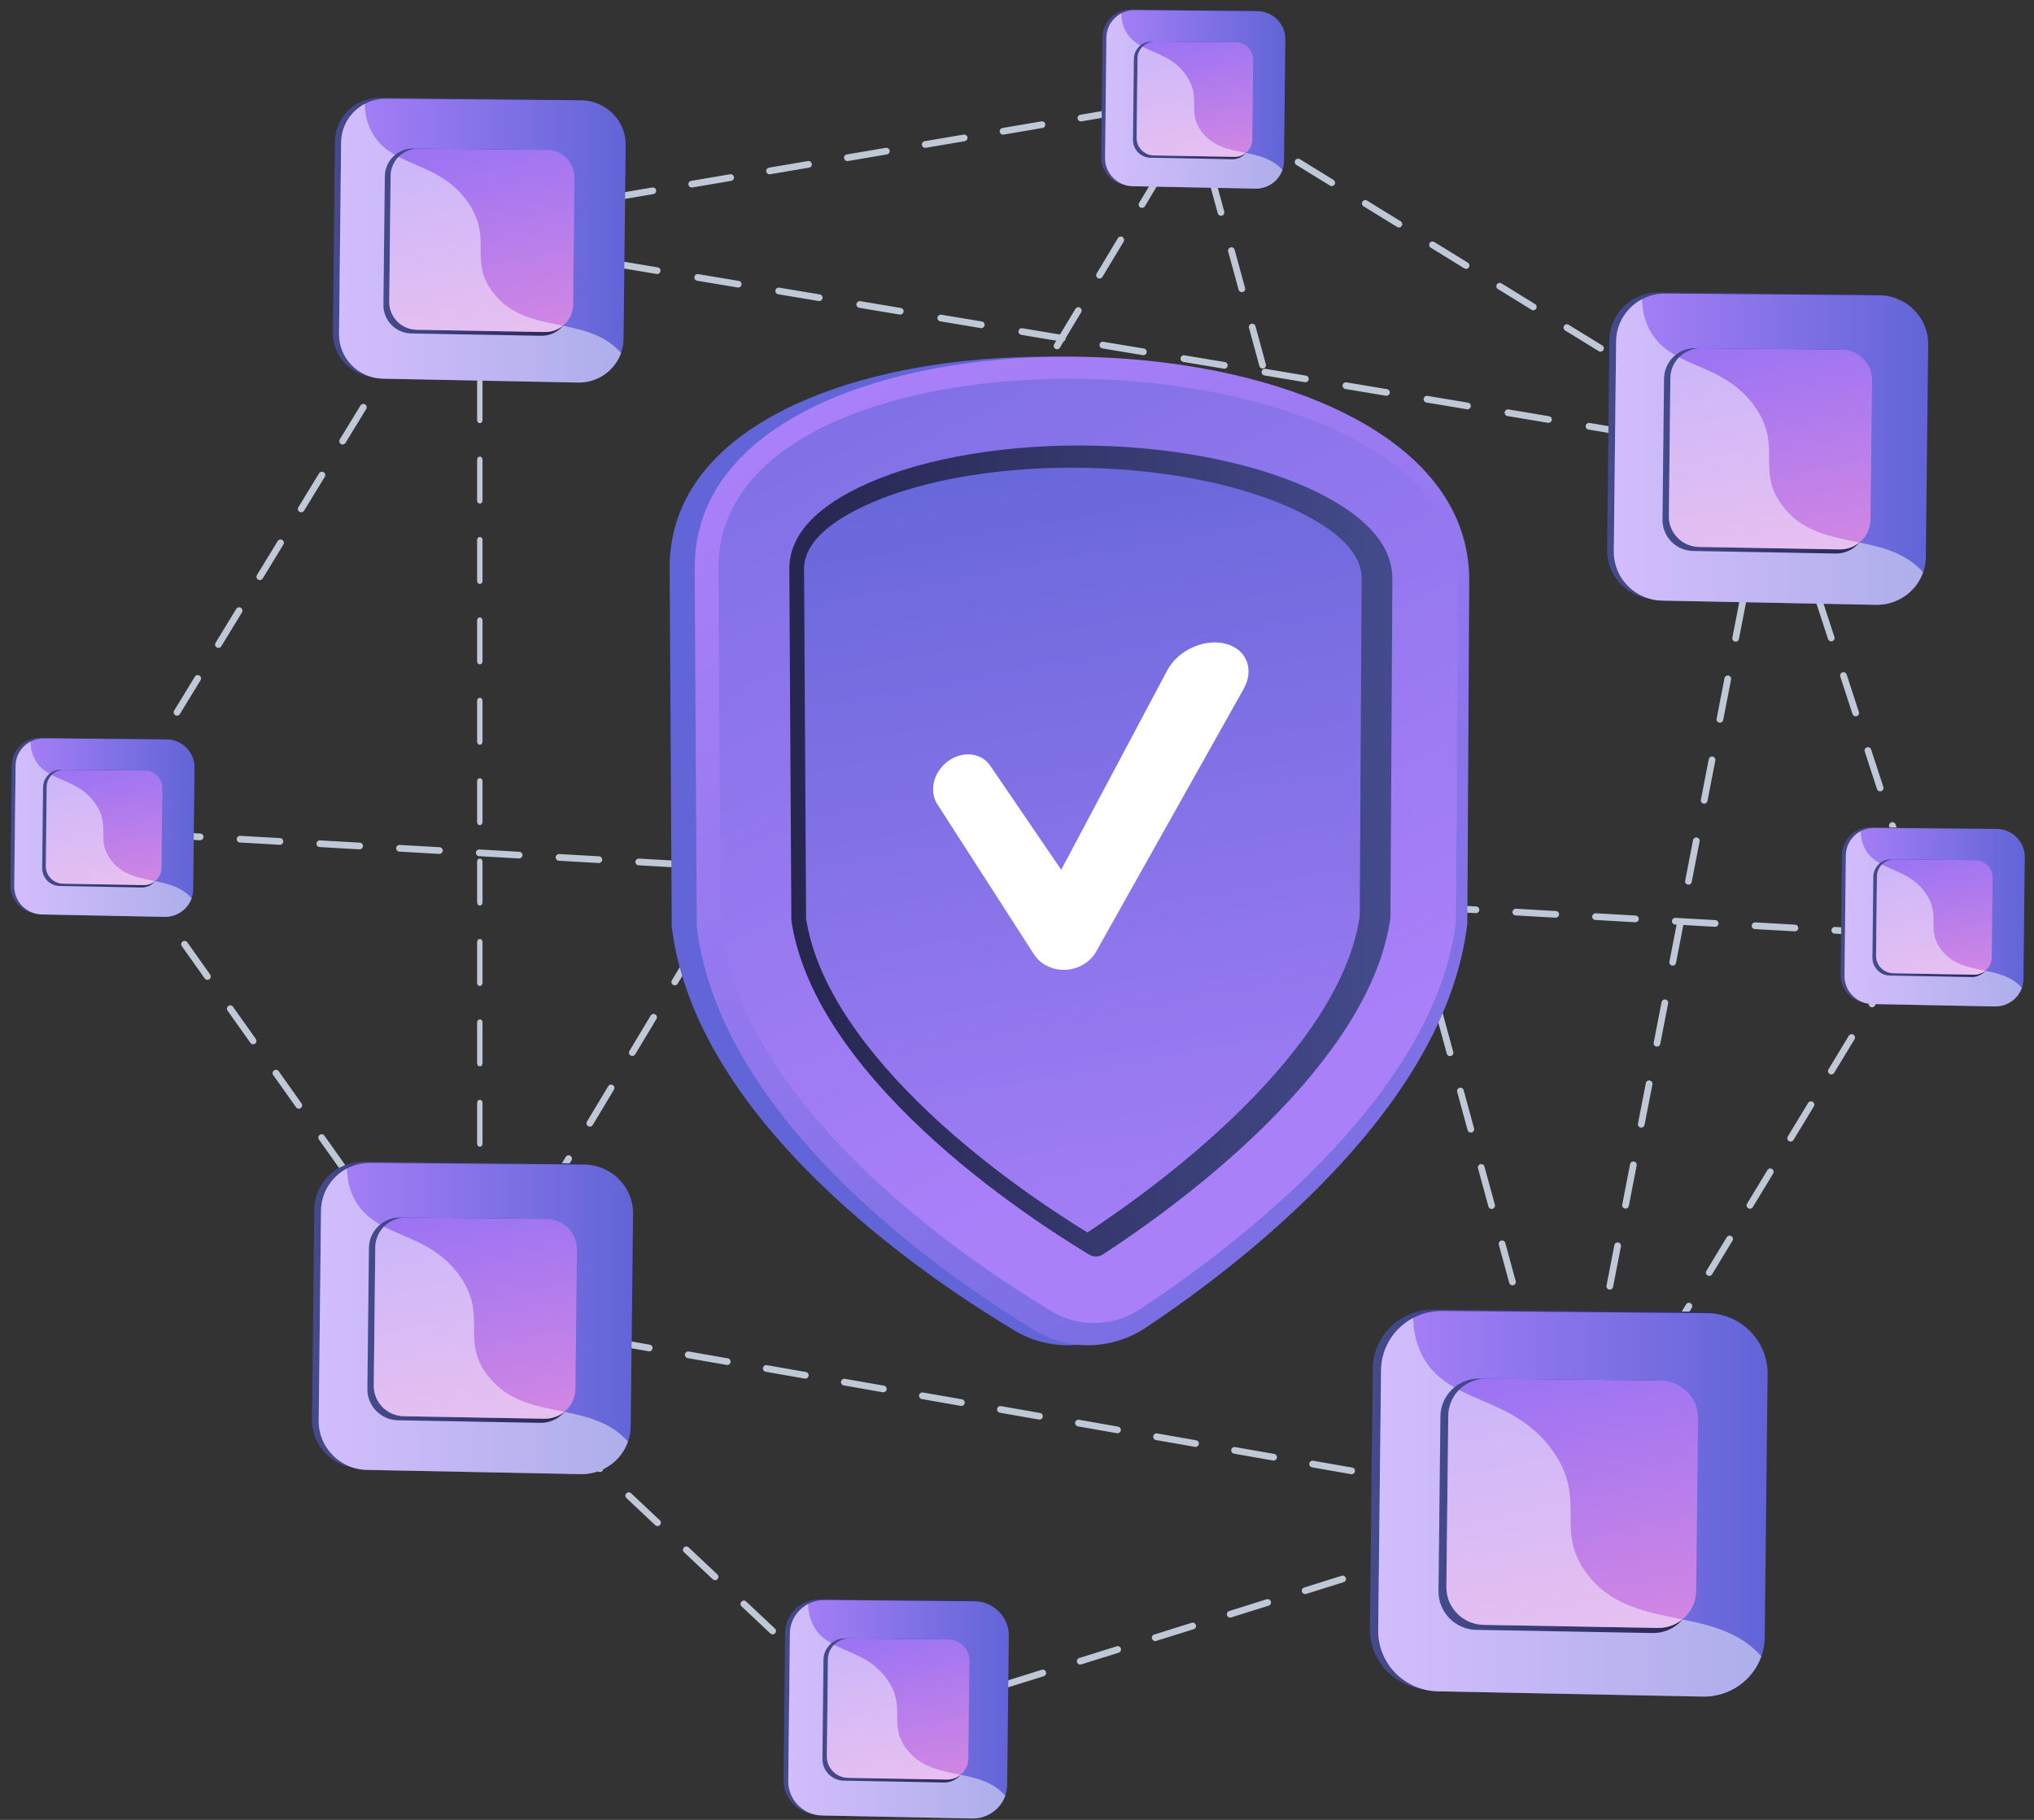 <svg width="133" height="119" viewBox="0 0 133 119" fill="none" xmlns="http://www.w3.org/2000/svg">
<rect x="0" y="0" width="133" height="119" fill="#333333" stroke="none"/>
<path d="M7.877 54.645C7.872 54.645 7.868 54.645 7.864 54.644L6.551 54.569C6.43 54.562 6.337 54.459 6.344 54.338C6.351 54.217 6.458 54.126 6.576 54.132L7.889 54.207C8.01 54.214 8.102 54.317 8.095 54.438C8.089 54.554 7.992 54.645 7.877 54.645Z" fill="#BFC8D6"/>
<path d="M122.58 61.199C122.576 61.199 122.572 61.199 122.567 61.199L119.961 61.05C119.84 61.043 119.747 60.939 119.754 60.819C119.761 60.698 119.872 60.606 119.985 60.612L122.593 60.761C122.713 60.768 122.806 60.872 122.799 60.992C122.792 61.109 122.696 61.199 122.58 61.199ZM117.366 60.901C117.362 60.901 117.358 60.901 117.354 60.901L114.747 60.752C114.626 60.745 114.533 60.641 114.54 60.52C114.547 60.4 114.657 60.307 114.772 60.314L117.379 60.463C117.5 60.47 117.592 60.574 117.585 60.694C117.578 60.811 117.482 60.901 117.366 60.901ZM112.153 60.603C112.148 60.603 112.144 60.603 112.14 60.603L109.533 60.454C109.412 60.447 109.32 60.343 109.327 60.223C109.333 60.102 109.444 60.01 109.558 60.017L112.165 60.165C112.286 60.172 112.378 60.276 112.371 60.397C112.365 60.513 112.268 60.603 112.153 60.603ZM106.939 60.305C106.934 60.305 106.93 60.305 106.926 60.305L104.319 60.156C104.198 60.149 104.106 60.045 104.113 59.925C104.12 59.804 104.231 59.711 104.344 59.718L106.951 59.867C107.072 59.874 107.164 59.978 107.157 60.099C107.151 60.215 107.054 60.305 106.939 60.305ZM101.725 60.007C101.721 60.007 101.716 60.007 101.712 60.007L99.105 59.858C98.984 59.851 98.892 59.748 98.899 59.627C98.906 59.506 99.015 59.414 99.13 59.421L101.737 59.57C101.858 59.577 101.951 59.68 101.944 59.801C101.937 59.917 101.84 60.007 101.725 60.007ZM96.511 59.709C96.507 59.709 96.502 59.709 96.498 59.709L93.891 59.56C93.77 59.553 93.678 59.45 93.685 59.329C93.692 59.208 93.802 59.115 93.916 59.123L96.523 59.272C96.644 59.279 96.737 59.382 96.73 59.503C96.723 59.619 96.626 59.709 96.511 59.709ZM91.297 59.411C91.293 59.411 91.289 59.411 91.285 59.411L88.678 59.262C88.557 59.255 88.464 59.152 88.471 59.031C88.478 58.91 88.59 58.818 88.703 58.825L91.309 58.974C91.43 58.981 91.523 59.084 91.516 59.205C91.509 59.321 91.413 59.411 91.297 59.411ZM86.083 59.114C86.079 59.114 86.075 59.113 86.071 59.113L83.464 58.964C83.343 58.957 83.251 58.854 83.258 58.733C83.264 58.612 83.374 58.52 83.489 58.527L86.096 58.676C86.217 58.683 86.309 58.786 86.302 58.907C86.295 59.023 86.199 59.114 86.083 59.114ZM80.87 58.816C80.865 58.816 80.861 58.816 80.857 58.815L78.25 58.666C78.129 58.659 78.037 58.556 78.044 58.435C78.05 58.314 78.162 58.222 78.275 58.229L80.882 58.378C81.003 58.385 81.095 58.488 81.088 58.609C81.082 58.726 80.985 58.816 80.87 58.816ZM75.656 58.518C75.651 58.518 75.647 58.517 75.643 58.517L73.036 58.368C72.915 58.361 72.823 58.258 72.83 58.137C72.837 58.016 72.949 57.924 73.061 57.931L75.668 58.08C75.789 58.087 75.881 58.19 75.874 58.311C75.868 58.428 75.771 58.518 75.656 58.518ZM70.442 58.22C70.438 58.22 70.433 58.22 70.429 58.219L67.822 58.07C67.701 58.063 67.609 57.96 67.616 57.839C67.623 57.718 67.727 57.626 67.847 57.633L70.454 57.782C70.575 57.789 70.668 57.892 70.661 58.013C70.654 58.13 70.558 58.22 70.442 58.22ZM65.228 57.922C65.224 57.922 65.219 57.922 65.216 57.922L62.608 57.773C62.488 57.766 62.395 57.662 62.402 57.541C62.409 57.42 62.514 57.329 62.634 57.335L65.24 57.484C65.361 57.491 65.454 57.594 65.447 57.715C65.44 57.832 65.344 57.922 65.228 57.922ZM60.014 57.624C60.01 57.624 60.006 57.624 60.002 57.623L57.395 57.474C57.274 57.468 57.181 57.364 57.188 57.243C57.195 57.123 57.3 57.03 57.42 57.037L60.027 57.186C60.148 57.193 60.24 57.297 60.233 57.417C60.226 57.534 60.13 57.624 60.014 57.624ZM54.801 57.326C54.796 57.326 54.792 57.326 54.788 57.326L52.181 57.177C52.06 57.17 51.968 57.066 51.974 56.945C51.981 56.825 52.086 56.733 52.206 56.739L54.813 56.888C54.934 56.895 55.026 56.999 55.019 57.119C55.013 57.236 54.916 57.326 54.801 57.326ZM49.587 57.028C49.583 57.028 49.578 57.028 49.574 57.028L46.967 56.879C46.846 56.872 46.754 56.768 46.761 56.647C46.768 56.527 46.872 56.434 46.992 56.441L49.599 56.59C49.72 56.597 49.812 56.701 49.806 56.822C49.799 56.938 49.702 57.028 49.587 57.028ZM44.373 56.73C44.369 56.73 44.364 56.73 44.36 56.73L41.753 56.581C41.633 56.574 41.54 56.47 41.547 56.35C41.554 56.229 41.658 56.137 41.778 56.143L44.385 56.292C44.506 56.299 44.599 56.403 44.592 56.524C44.585 56.64 44.488 56.73 44.373 56.73ZM39.159 56.432C39.155 56.432 39.151 56.432 39.146 56.432L36.539 56.283C36.419 56.276 36.326 56.172 36.333 56.052C36.34 55.931 36.447 55.839 36.565 55.845L39.171 55.994C39.292 56.001 39.385 56.105 39.378 56.226C39.371 56.342 39.275 56.432 39.159 56.432ZM33.945 56.134C33.941 56.134 33.937 56.134 33.933 56.134L31.326 55.985C31.205 55.978 31.113 55.874 31.119 55.754C31.126 55.633 31.233 55.541 31.351 55.547L33.958 55.697C34.078 55.703 34.171 55.807 34.164 55.928C34.157 56.044 34.061 56.134 33.945 56.134ZM28.732 55.836C28.727 55.836 28.723 55.836 28.719 55.836L26.112 55.687C25.991 55.68 25.899 55.577 25.905 55.456C25.913 55.335 26.019 55.243 26.137 55.25L28.744 55.398C28.865 55.405 28.957 55.509 28.95 55.63C28.944 55.746 28.847 55.836 28.732 55.836ZM23.518 55.538C23.513 55.538 23.509 55.538 23.505 55.538L20.898 55.389C20.777 55.382 20.685 55.279 20.692 55.158C20.699 55.037 20.805 54.945 20.923 54.952L23.53 55.101C23.651 55.108 23.743 55.211 23.736 55.332C23.73 55.448 23.633 55.538 23.518 55.538ZM18.304 55.24C18.3 55.24 18.295 55.24 18.291 55.24L15.684 55.091C15.563 55.084 15.471 54.981 15.478 54.86C15.485 54.739 15.591 54.647 15.709 54.654L18.316 54.803C18.437 54.81 18.529 54.913 18.523 55.034C18.516 55.15 18.419 55.24 18.304 55.24ZM13.09 54.943C13.086 54.943 13.082 54.942 13.077 54.942L10.47 54.793C10.35 54.786 10.257 54.683 10.264 54.562C10.271 54.441 10.377 54.349 10.495 54.356L13.102 54.505C13.223 54.512 13.316 54.615 13.309 54.736C13.302 54.852 13.205 54.943 13.09 54.943Z" fill="#BFC8D6"/>
<path d="M126.501 61.423C126.496 61.423 126.492 61.423 126.488 61.423L125.175 61.348C125.054 61.341 124.961 61.237 124.968 61.116C124.975 60.996 125.085 60.903 125.199 60.91L126.513 60.985C126.634 60.992 126.726 61.096 126.719 61.216C126.713 61.333 126.616 61.423 126.501 61.423Z" fill="#BFC8D6"/>
<path d="M32.377 16.148C32.365 16.148 32.353 16.147 32.341 16.145L31.043 15.928C30.924 15.909 30.843 15.796 30.863 15.676C30.883 15.557 30.995 15.476 31.115 15.496L32.413 15.713C32.532 15.733 32.613 15.846 32.593 15.965C32.575 16.072 32.482 16.148 32.377 16.148Z" fill="#BFC8D6"/>
<path d="M111.852 29.419C111.84 29.419 111.828 29.418 111.815 29.416L109.166 28.974C109.046 28.954 108.966 28.841 108.986 28.722C109.006 28.602 109.118 28.522 109.238 28.542L111.888 28.984C112.007 29.004 112.088 29.117 112.068 29.236C112.05 29.343 111.957 29.419 111.852 29.419ZM106.553 28.535C106.541 28.535 106.529 28.534 106.517 28.532L103.868 28.089C103.748 28.069 103.668 27.956 103.688 27.837C103.708 27.718 103.82 27.637 103.94 27.657L106.589 28.099C106.709 28.119 106.789 28.232 106.769 28.352C106.751 28.459 106.659 28.535 106.553 28.535ZM101.255 27.65C101.243 27.65 101.231 27.649 101.218 27.647L98.569 27.204C98.45 27.184 98.369 27.072 98.389 26.952C98.409 26.833 98.522 26.752 98.641 26.772L101.291 27.215C101.41 27.235 101.491 27.348 101.471 27.467C101.453 27.574 101.36 27.65 101.255 27.65ZM95.956 26.765C95.944 26.765 95.932 26.764 95.92 26.762L93.271 26.32C93.151 26.3 93.071 26.187 93.091 26.067C93.111 25.948 93.224 25.868 93.343 25.887L95.992 26.33C96.112 26.35 96.192 26.463 96.172 26.582C96.154 26.689 96.062 26.765 95.956 26.765ZM90.658 25.88C90.646 25.88 90.634 25.879 90.621 25.877L87.972 25.435C87.853 25.415 87.772 25.302 87.792 25.183C87.812 25.064 87.925 24.983 88.045 25.003L90.694 25.445C90.813 25.465 90.894 25.578 90.874 25.697C90.856 25.804 90.763 25.88 90.658 25.88ZM85.36 24.995C85.348 24.995 85.335 24.994 85.323 24.992L82.674 24.55C82.554 24.53 82.474 24.417 82.494 24.298C82.514 24.179 82.627 24.098 82.746 24.118L85.396 24.561C85.515 24.58 85.596 24.693 85.576 24.813C85.558 24.92 85.465 24.995 85.36 24.995ZM80.061 24.111C80.049 24.111 80.037 24.11 80.025 24.108L77.376 23.666C77.256 23.645 77.175 23.533 77.195 23.413C77.215 23.294 77.329 23.213 77.448 23.233L80.097 23.676C80.216 23.696 80.297 23.809 80.277 23.928C80.259 24.035 80.166 24.111 80.061 24.111ZM74.763 23.226C74.751 23.226 74.739 23.225 74.726 23.223L72.077 22.781C71.958 22.761 71.877 22.648 71.897 22.529C71.917 22.409 72.029 22.328 72.149 22.349L74.799 22.791C74.918 22.811 74.999 22.924 74.979 23.043C74.961 23.15 74.868 23.226 74.763 23.226ZM69.464 22.341C69.452 22.341 69.44 22.34 69.428 22.338L66.779 21.896C66.659 21.876 66.579 21.763 66.599 21.644C66.619 21.524 66.731 21.444 66.851 21.464L69.5 21.906C69.62 21.926 69.7 22.039 69.68 22.158C69.662 22.265 69.57 22.341 69.464 22.341ZM64.166 21.457C64.154 21.457 64.142 21.456 64.129 21.454L61.48 21.011C61.361 20.991 61.28 20.878 61.3 20.759C61.32 20.64 61.433 20.559 61.553 20.579L64.202 21.021C64.321 21.041 64.402 21.154 64.382 21.274C64.364 21.381 64.271 21.457 64.166 21.457ZM58.867 20.572C58.855 20.572 58.843 20.571 58.831 20.569L56.182 20.127C56.062 20.107 55.982 19.994 56.002 19.874C56.022 19.755 56.134 19.674 56.254 19.694L58.903 20.137C59.023 20.157 59.103 20.27 59.084 20.389C59.066 20.496 58.973 20.572 58.867 20.572ZM53.569 19.687C53.557 19.687 53.545 19.686 53.533 19.684L50.883 19.242C50.764 19.222 50.683 19.109 50.703 18.99C50.723 18.87 50.836 18.79 50.956 18.81L53.605 19.252C53.724 19.272 53.805 19.385 53.785 19.504C53.767 19.611 53.674 19.687 53.569 19.687ZM48.271 18.802C48.259 18.802 48.247 18.801 48.234 18.799L45.585 18.357C45.466 18.337 45.385 18.224 45.405 18.105C45.425 17.985 45.538 17.905 45.657 17.925L48.307 18.367C48.426 18.387 48.507 18.5 48.487 18.619C48.469 18.727 48.376 18.802 48.271 18.802ZM42.972 17.918C42.96 17.918 42.948 17.917 42.936 17.915L40.287 17.472C40.167 17.452 40.087 17.339 40.107 17.22C40.127 17.101 40.239 17.02 40.359 17.04L43.008 17.483C43.128 17.503 43.208 17.615 43.188 17.735C43.17 17.842 43.078 17.918 42.972 17.918ZM37.674 17.033C37.662 17.033 37.65 17.032 37.638 17.03L34.988 16.588C34.869 16.568 34.788 16.455 34.808 16.335C34.828 16.216 34.94 16.136 35.061 16.155L37.71 16.598C37.829 16.618 37.91 16.731 37.89 16.85C37.872 16.957 37.779 17.033 37.674 17.033Z" fill="#BFC8D6"/>
<path d="M115.55 31.369C115.536 31.369 115.522 31.367 115.508 31.364C115.389 31.341 115.311 31.226 115.334 31.108L115.542 30.038L114.466 29.859C114.347 29.839 114.266 29.726 114.286 29.607C114.306 29.487 114.419 29.407 114.539 29.427L115.836 29.643C115.895 29.653 115.947 29.686 115.98 29.734C116.014 29.783 116.027 29.843 116.015 29.901L115.765 31.191C115.744 31.296 115.653 31.369 115.55 31.369Z" fill="#BFC8D6"/>
<path d="M103.204 94.919C103.19 94.919 103.177 94.918 103.162 94.915C103.044 94.892 102.966 94.777 102.989 94.658L103.503 92.01C103.526 91.891 103.641 91.814 103.76 91.837C103.879 91.86 103.957 91.975 103.934 92.093L103.419 94.741C103.399 94.846 103.307 94.919 103.204 94.919ZM104.233 89.623C104.219 89.623 104.205 89.621 104.191 89.619C104.072 89.596 103.994 89.481 104.018 89.362L104.532 86.714C104.555 86.595 104.67 86.518 104.789 86.541C104.908 86.564 104.985 86.679 104.962 86.798L104.448 89.446C104.428 89.55 104.336 89.623 104.233 89.623ZM105.262 84.327C105.248 84.327 105.234 84.326 105.22 84.323C105.101 84.3 105.023 84.185 105.046 84.066L105.561 81.418C105.584 81.299 105.699 81.222 105.817 81.245C105.936 81.268 106.014 81.383 105.991 81.502L105.477 84.15C105.456 84.254 105.365 84.327 105.262 84.327ZM106.291 79.031C106.277 79.031 106.263 79.03 106.249 79.027C106.13 79.004 106.052 78.889 106.075 78.77L106.589 76.122C106.613 76.004 106.728 75.926 106.846 75.949C106.965 75.972 107.043 76.087 107.02 76.206L106.506 78.854C106.485 78.959 106.394 79.031 106.291 79.031ZM107.319 73.735C107.305 73.735 107.291 73.734 107.277 73.731C107.158 73.708 107.081 73.593 107.104 73.475L107.618 70.827C107.641 70.708 107.757 70.63 107.875 70.653C107.994 70.676 108.072 70.791 108.049 70.91L107.534 73.558C107.514 73.663 107.422 73.735 107.319 73.735ZM108.348 68.439C108.334 68.439 108.32 68.438 108.306 68.435C108.187 68.412 108.109 68.297 108.132 68.179L108.647 65.531C108.67 65.412 108.785 65.335 108.904 65.357C109.022 65.38 109.1 65.495 109.077 65.614L108.563 68.262C108.542 68.367 108.451 68.439 108.348 68.439ZM109.377 63.144C109.363 63.144 109.349 63.142 109.335 63.139C109.216 63.117 109.138 63.002 109.161 62.883L109.675 60.235C109.699 60.116 109.814 60.039 109.932 60.062C110.051 60.084 110.129 60.2 110.106 60.318L109.592 62.966C109.571 63.071 109.48 63.144 109.377 63.144ZM110.405 57.848C110.391 57.848 110.377 57.846 110.363 57.844C110.244 57.821 110.167 57.706 110.19 57.587L110.704 54.939C110.727 54.82 110.842 54.743 110.961 54.766C111.08 54.789 111.158 54.904 111.134 55.022L110.62 57.67C110.6 57.775 110.508 57.848 110.405 57.848ZM111.434 52.552C111.42 52.552 111.406 52.551 111.392 52.548C111.273 52.525 111.195 52.41 111.218 52.291L111.733 49.643C111.756 49.524 111.871 49.447 111.99 49.47C112.108 49.493 112.186 49.608 112.163 49.727L111.649 52.374C111.628 52.479 111.537 52.552 111.434 52.552ZM112.463 47.256C112.449 47.256 112.435 47.255 112.421 47.252C112.302 47.229 112.224 47.114 112.247 46.995L112.762 44.347C112.785 44.228 112.9 44.151 113.019 44.174C113.137 44.197 113.215 44.312 113.192 44.431L112.678 47.079C112.657 47.183 112.566 47.256 112.463 47.256ZM113.491 41.96C113.477 41.96 113.463 41.959 113.449 41.956C113.33 41.933 113.253 41.818 113.276 41.699L113.79 39.051C113.813 38.933 113.929 38.855 114.047 38.878C114.166 38.901 114.244 39.016 114.221 39.135L113.706 41.783C113.686 41.888 113.594 41.96 113.491 41.96ZM114.52 36.664C114.506 36.664 114.492 36.663 114.478 36.66C114.359 36.637 114.281 36.522 114.305 36.404L114.819 33.755C114.842 33.637 114.958 33.559 115.076 33.582C115.195 33.605 115.272 33.72 115.249 33.839L114.735 36.487C114.715 36.592 114.623 36.664 114.52 36.664Z" fill="#BFC8D6"/>
<path d="M102.44 98.857C102.427 98.857 102.414 98.856 102.402 98.853L101.106 98.627C100.987 98.606 100.907 98.492 100.928 98.373C100.948 98.254 101.06 98.174 101.182 98.195L102.265 98.385L102.475 97.306C102.498 97.187 102.613 97.109 102.732 97.132C102.851 97.156 102.928 97.27 102.905 97.389L102.655 98.679C102.634 98.784 102.543 98.857 102.44 98.857Z" fill="#BFC8D6"/>
<path d="M98.59 98.184C98.578 98.184 98.565 98.183 98.552 98.18L96 97.734C95.881 97.713 95.802 97.6 95.822 97.48C95.843 97.361 95.955 97.281 96.076 97.302L98.628 97.749C98.747 97.77 98.827 97.883 98.806 98.002C98.787 98.109 98.695 98.184 98.59 98.184ZM93.487 97.291C93.474 97.291 93.461 97.29 93.448 97.287L90.897 96.841C90.778 96.82 90.698 96.707 90.719 96.588C90.739 96.469 90.851 96.388 90.972 96.41L93.524 96.856C93.644 96.877 93.723 96.99 93.702 97.109C93.684 97.216 93.591 97.291 93.487 97.291ZM88.383 96.398C88.371 96.398 88.358 96.397 88.345 96.395L85.793 95.948C85.674 95.927 85.594 95.814 85.615 95.695C85.636 95.576 85.748 95.496 85.869 95.517L88.421 95.963C88.54 95.984 88.62 96.098 88.599 96.217C88.58 96.323 88.488 96.398 88.383 96.398ZM83.279 95.505C83.267 95.505 83.254 95.504 83.241 95.502L80.69 95.055C80.57 95.035 80.491 94.921 80.511 94.802C80.532 94.683 80.644 94.603 80.765 94.624L83.317 95.07C83.436 95.091 83.516 95.205 83.495 95.324C83.477 95.43 83.384 95.505 83.279 95.505ZM78.176 94.612C78.164 94.612 78.151 94.611 78.138 94.609L75.586 94.163C75.467 94.142 75.387 94.028 75.408 93.909C75.429 93.79 75.541 93.71 75.662 93.731L78.214 94.178C78.333 94.198 78.413 94.312 78.392 94.431C78.373 94.537 78.281 94.612 78.176 94.612ZM73.072 93.72C73.06 93.72 73.047 93.719 73.034 93.716L70.483 93.27C70.363 93.249 70.284 93.135 70.304 93.016C70.325 92.897 70.437 92.817 70.558 92.838L73.11 93.285C73.229 93.306 73.309 93.419 73.288 93.538C73.27 93.645 73.177 93.72 73.072 93.72ZM67.969 92.827C67.956 92.827 67.944 92.826 67.931 92.823L65.379 92.377C65.26 92.356 65.18 92.243 65.201 92.124C65.222 92.005 65.333 91.924 65.455 91.946L68.006 92.392C68.126 92.413 68.205 92.526 68.185 92.645C68.166 92.752 68.073 92.827 67.969 92.827ZM62.865 91.934C62.853 91.934 62.84 91.933 62.827 91.931L60.276 91.484C60.156 91.463 60.077 91.35 60.097 91.231C60.118 91.112 60.233 91.032 60.351 91.053L62.903 91.499C63.022 91.52 63.102 91.634 63.081 91.753C63.062 91.859 62.97 91.934 62.865 91.934ZM57.762 91.041C57.749 91.041 57.736 91.04 57.724 91.038L55.172 90.591C55.053 90.571 54.973 90.457 54.994 90.338C55.015 90.219 55.129 90.139 55.248 90.16L57.799 90.606C57.919 90.627 57.998 90.741 57.977 90.86C57.959 90.966 57.866 91.041 57.762 91.041ZM52.658 90.148C52.646 90.148 52.633 90.147 52.62 90.145L50.068 89.699C49.949 89.678 49.869 89.564 49.89 89.445C49.911 89.326 50.025 89.246 50.144 89.267L52.696 89.714C52.815 89.734 52.895 89.848 52.874 89.967C52.855 90.073 52.763 90.148 52.658 90.148ZM47.555 89.256C47.542 89.256 47.529 89.254 47.517 89.252L44.965 88.806C44.845 88.785 44.766 88.671 44.786 88.552C44.807 88.433 44.922 88.353 45.04 88.374L47.592 88.821C47.711 88.842 47.791 88.955 47.77 89.074C47.752 89.181 47.659 89.256 47.555 89.256ZM42.451 88.363C42.438 88.363 42.426 88.362 42.413 88.359L39.861 87.913C39.742 87.892 39.662 87.779 39.683 87.66C39.704 87.54 39.818 87.461 39.937 87.482L42.489 87.928C42.608 87.949 42.688 88.062 42.667 88.181C42.648 88.288 42.555 88.363 42.451 88.363ZM37.347 87.47C37.335 87.47 37.322 87.469 37.309 87.467L34.758 87.02C34.638 86.999 34.559 86.886 34.58 86.767C34.6 86.648 34.715 86.568 34.833 86.589L37.385 87.035C37.504 87.056 37.584 87.169 37.563 87.289C37.544 87.395 37.452 87.47 37.347 87.47Z" fill="#BFC8D6"/>
<path d="M32.246 86.577C32.233 86.577 32.221 86.576 32.208 86.574L30.912 86.347C30.841 86.335 30.78 86.288 30.75 86.222C30.72 86.157 30.725 86.081 30.762 86.019L31.439 84.892C31.501 84.788 31.636 84.755 31.74 84.817C31.843 84.879 31.877 85.014 31.815 85.118L31.302 85.971L32.283 86.142C32.403 86.163 32.482 86.277 32.462 86.396C32.443 86.502 32.35 86.577 32.246 86.577Z" fill="#BFC8D6"/>
<path d="M33.014 82.913C32.976 82.913 32.937 82.903 32.902 82.882C32.798 82.82 32.764 82.685 32.827 82.581L34.215 80.271C34.277 80.167 34.412 80.133 34.516 80.196C34.62 80.258 34.654 80.393 34.591 80.496L33.203 82.807C33.162 82.875 33.089 82.913 33.014 82.913ZM35.792 78.292C35.753 78.292 35.715 78.282 35.679 78.261C35.575 78.198 35.542 78.064 35.604 77.96L36.993 75.65C37.055 75.546 37.189 75.512 37.293 75.575C37.397 75.637 37.431 75.771 37.369 75.875L35.98 78.186C35.939 78.254 35.866 78.292 35.792 78.292ZM38.569 73.671C38.531 73.671 38.492 73.661 38.456 73.639C38.353 73.577 38.319 73.443 38.381 73.339L39.77 71.028C39.832 70.925 39.967 70.891 40.071 70.953C40.175 71.016 40.208 71.15 40.146 71.254L38.757 73.564C38.716 73.633 38.644 73.671 38.569 73.671ZM41.346 69.049C41.308 69.049 41.269 69.039 41.234 69.018C41.13 68.956 41.096 68.821 41.158 68.718L42.547 66.407C42.609 66.303 42.744 66.27 42.848 66.332C42.952 66.394 42.986 66.529 42.923 66.632L41.535 68.943C41.493 69.011 41.421 69.049 41.346 69.049ZM44.124 64.428C44.085 64.428 44.046 64.418 44.011 64.397C43.907 64.335 43.873 64.2 43.936 64.096L45.324 61.786C45.386 61.682 45.521 61.648 45.625 61.711C45.729 61.773 45.763 61.907 45.7 62.011L44.312 64.322C44.271 64.39 44.198 64.428 44.124 64.428ZM46.901 59.807C46.862 59.807 46.824 59.797 46.788 59.776C46.684 59.713 46.651 59.579 46.713 59.475L48.102 57.164C48.164 57.061 48.298 57.027 48.403 57.089C48.506 57.152 48.54 57.286 48.478 57.39L47.089 59.701C47.048 59.769 46.975 59.807 46.901 59.807ZM49.678 55.186C49.64 55.186 49.601 55.176 49.566 55.154C49.462 55.092 49.428 54.958 49.49 54.854L50.879 52.543C50.941 52.44 51.076 52.406 51.18 52.468C51.284 52.53 51.317 52.665 51.255 52.769L49.867 55.079C49.825 55.148 49.753 55.186 49.678 55.186ZM52.455 50.564C52.417 50.564 52.378 50.554 52.343 50.533C52.239 50.471 52.205 50.336 52.268 50.233L53.656 47.922C53.719 47.818 53.853 47.785 53.957 47.847C54.061 47.909 54.095 48.044 54.032 48.148L52.644 50.458C52.602 50.526 52.53 50.564 52.455 50.564ZM55.233 45.943C55.194 45.943 55.155 45.933 55.12 45.912C55.016 45.85 54.983 45.715 55.045 45.611L56.434 43.301C56.496 43.197 56.63 43.163 56.734 43.226C56.838 43.288 56.872 43.422 56.809 43.526L55.421 45.837C55.38 45.905 55.307 45.943 55.233 45.943ZM58.01 41.322C57.971 41.322 57.933 41.312 57.897 41.291C57.794 41.228 57.76 41.094 57.822 40.99L59.211 38.679C59.273 38.576 59.407 38.542 59.512 38.604C59.615 38.667 59.649 38.801 59.587 38.905L58.198 41.216C58.157 41.284 58.084 41.322 58.01 41.322ZM60.787 36.701C60.749 36.701 60.71 36.691 60.675 36.669C60.571 36.607 60.537 36.472 60.599 36.369L61.988 34.058C62.05 33.954 62.185 33.921 62.289 33.983C62.393 34.045 62.426 34.18 62.364 34.284L60.975 36.594C60.934 36.663 60.862 36.701 60.787 36.701ZM63.565 32.079C63.526 32.079 63.487 32.069 63.452 32.048C63.348 31.986 63.314 31.851 63.377 31.747L64.765 29.437C64.828 29.333 64.962 29.299 65.066 29.362C65.17 29.424 65.204 29.559 65.141 29.662L63.753 31.973C63.712 32.041 63.639 32.079 63.565 32.079ZM66.342 27.458C66.303 27.458 66.264 27.448 66.229 27.427C66.125 27.364 66.092 27.23 66.154 27.126L67.543 24.816C67.605 24.712 67.739 24.678 67.843 24.741C67.947 24.803 67.981 24.937 67.918 25.041L66.53 27.352C66.489 27.42 66.416 27.458 66.342 27.458ZM69.119 22.837C69.081 22.837 69.042 22.827 69.006 22.805C68.903 22.743 68.869 22.609 68.931 22.505L70.32 20.194C70.382 20.091 70.517 20.057 70.621 20.119C70.725 20.182 70.758 20.316 70.696 20.42L69.307 22.73C69.266 22.799 69.194 22.837 69.119 22.837ZM71.896 18.215C71.858 18.215 71.819 18.205 71.784 18.184C71.68 18.122 71.646 17.987 71.709 17.884L73.097 15.573C73.159 15.469 73.294 15.436 73.398 15.498C73.502 15.56 73.535 15.695 73.473 15.799L72.085 18.109C72.043 18.178 71.971 18.215 71.896 18.215ZM74.674 13.594C74.635 13.594 74.596 13.584 74.561 13.563C74.457 13.501 74.423 13.366 74.486 13.262L75.874 10.952C75.936 10.848 76.071 10.814 76.175 10.877C76.279 10.939 76.313 11.074 76.25 11.177L74.862 13.488C74.821 13.556 74.748 13.594 74.674 13.594Z" fill="#BFC8D6"/>
<path d="M77.453 8.973C77.414 8.973 77.375 8.963 77.34 8.942C77.236 8.879 77.202 8.745 77.265 8.641L77.942 7.514C78.004 7.411 78.139 7.377 78.243 7.439C78.347 7.502 78.38 7.636 78.318 7.74L77.641 8.867C77.6 8.935 77.527 8.973 77.453 8.973Z" fill="#BFC8D6"/>
<path d="M7.588 55.642C7.519 55.642 7.451 55.61 7.409 55.55L6.648 54.477C6.598 54.406 6.594 54.311 6.64 54.236L7.325 53.114C7.388 53.011 7.523 52.979 7.627 53.042C7.73 53.105 7.763 53.239 7.7 53.343L7.089 54.342L7.766 55.296C7.836 55.395 7.813 55.532 7.714 55.602C7.676 55.629 7.631 55.642 7.588 55.642Z" fill="#BFC8D6"/>
<path d="M8.866 51.231C8.828 51.231 8.788 51.221 8.752 51.199C8.649 51.136 8.617 51.001 8.68 50.898L10.033 48.681C10.097 48.578 10.232 48.546 10.335 48.609C10.438 48.672 10.471 48.806 10.408 48.91L9.054 51.126C9.013 51.194 8.94 51.231 8.866 51.231ZM11.574 46.798C11.535 46.798 11.496 46.788 11.46 46.766C11.357 46.703 11.324 46.568 11.387 46.465L12.741 44.248C12.804 44.145 12.939 44.112 13.042 44.175C13.146 44.239 13.178 44.373 13.115 44.477L11.761 46.693C11.72 46.761 11.648 46.798 11.574 46.798ZM14.282 42.365C14.243 42.365 14.203 42.355 14.168 42.333C14.064 42.27 14.032 42.135 14.095 42.032L15.449 39.815C15.512 39.712 15.647 39.679 15.75 39.742C15.853 39.805 15.886 39.94 15.823 40.043L14.469 42.26C14.428 42.328 14.356 42.365 14.282 42.365ZM16.989 37.932C16.95 37.932 16.911 37.922 16.875 37.9C16.772 37.837 16.739 37.702 16.802 37.599L18.156 35.382C18.219 35.279 18.354 35.246 18.458 35.309C18.561 35.372 18.594 35.507 18.53 35.61L17.177 37.827C17.135 37.895 17.063 37.932 16.989 37.932ZM19.697 33.499C19.658 33.499 19.619 33.488 19.583 33.467C19.48 33.404 19.447 33.269 19.51 33.166L20.864 30.949C20.927 30.846 21.062 30.813 21.165 30.876C21.268 30.939 21.301 31.074 21.238 31.177L19.884 33.394C19.843 33.461 19.771 33.499 19.697 33.499ZM22.404 29.066C22.366 29.066 22.326 29.055 22.291 29.034C22.187 28.971 22.155 28.836 22.218 28.732L23.571 26.516C23.634 26.413 23.77 26.38 23.873 26.443C23.976 26.506 24.009 26.641 23.946 26.744L22.592 28.961C22.55 29.028 22.478 29.066 22.404 29.066ZM25.112 24.633C25.073 24.633 25.034 24.622 24.998 24.6C24.895 24.537 24.862 24.403 24.925 24.299L26.279 22.083C26.342 21.979 26.477 21.947 26.58 22.01C26.684 22.073 26.716 22.208 26.653 22.311L25.299 24.527C25.258 24.595 25.186 24.633 25.112 24.633ZM27.82 20.199C27.781 20.199 27.741 20.189 27.706 20.167C27.602 20.104 27.57 19.97 27.633 19.866L28.987 17.65C29.05 17.546 29.185 17.514 29.288 17.577C29.391 17.64 29.424 17.774 29.361 17.878L28.007 20.094C27.966 20.162 27.894 20.199 27.82 20.199Z" fill="#BFC8D6"/>
<path d="M30.528 15.766C30.489 15.766 30.449 15.756 30.414 15.734C30.31 15.671 30.278 15.536 30.341 15.433L31.026 14.311C31.059 14.257 31.114 14.22 31.176 14.209L32.473 13.989C32.593 13.969 32.706 14.049 32.726 14.168C32.746 14.287 32.666 14.401 32.547 14.421L31.348 14.624L30.715 15.661C30.674 15.729 30.602 15.766 30.528 15.766Z" fill="#BFC8D6"/>
<path d="M124.541 56.65C124.448 56.65 124.362 56.591 124.332 56.498L123.532 54.047C123.495 53.932 123.558 53.808 123.673 53.771C123.788 53.733 123.912 53.796 123.95 53.911L124.749 56.363C124.787 56.478 124.724 56.601 124.609 56.639C124.586 56.646 124.563 56.65 124.541 56.65ZM122.941 51.746C122.849 51.746 122.763 51.688 122.733 51.595L121.933 49.144C121.895 49.029 121.958 48.905 122.073 48.867C122.188 48.83 122.312 48.893 122.35 49.008L123.15 51.459C123.187 51.575 123.124 51.698 123.009 51.736C122.986 51.743 122.964 51.746 122.941 51.746ZM121.341 46.843C121.249 46.843 121.163 46.785 121.133 46.692L120.333 44.24C120.296 44.125 120.358 44.002 120.474 43.964C120.588 43.927 120.712 43.99 120.75 44.105L121.55 46.556C121.587 46.671 121.524 46.795 121.409 46.832C121.387 46.84 121.364 46.843 121.341 46.843ZM119.742 41.94C119.649 41.94 119.563 41.881 119.533 41.789L118.733 39.337C118.696 39.222 118.759 39.099 118.874 39.061C118.989 39.023 119.113 39.087 119.15 39.202L119.95 41.653C119.988 41.768 119.925 41.892 119.809 41.929C119.787 41.937 119.764 41.94 119.742 41.94ZM118.142 37.037C118.049 37.037 117.964 36.978 117.933 36.886L117.134 34.434C117.096 34.319 117.159 34.195 117.274 34.158C117.389 34.12 117.513 34.183 117.551 34.298L118.35 36.75C118.388 36.865 118.325 36.989 118.21 37.026C118.187 37.033 118.164 37.037 118.142 37.037ZM116.542 32.134C116.45 32.134 116.364 32.075 116.334 31.982L115.618 29.788L115.524 29.73C115.421 29.667 115.389 29.532 115.452 29.429C115.516 29.326 115.651 29.294 115.754 29.358L115.916 29.458C115.961 29.485 115.994 29.527 116.01 29.576L116.751 31.847C116.788 31.962 116.725 32.085 116.61 32.123C116.588 32.13 116.565 32.134 116.542 32.134ZM113.442 28.41C113.403 28.41 113.363 28.399 113.327 28.377L111.13 27.024C111.027 26.96 110.995 26.825 111.058 26.722C111.122 26.619 111.257 26.587 111.36 26.651L113.557 28.004C113.66 28.068 113.692 28.203 113.629 28.306C113.587 28.373 113.515 28.41 113.442 28.41ZM109.048 25.703C109.009 25.703 108.969 25.692 108.933 25.67L106.736 24.317C106.633 24.253 106.601 24.118 106.664 24.015C106.728 23.912 106.863 23.88 106.966 23.944L109.163 25.297C109.266 25.361 109.298 25.496 109.235 25.599C109.193 25.666 109.121 25.703 109.048 25.703ZM104.654 22.996C104.615 22.996 104.575 22.985 104.539 22.963L102.342 21.61C102.239 21.546 102.207 21.411 102.27 21.308C102.334 21.205 102.469 21.173 102.572 21.237L104.769 22.59C104.872 22.654 104.904 22.789 104.841 22.892C104.799 22.959 104.727 22.996 104.654 22.996ZM100.26 20.289C100.221 20.289 100.181 20.279 100.145 20.256L97.948 18.903C97.845 18.839 97.813 18.704 97.876 18.602C97.94 18.499 98.075 18.466 98.178 18.53L100.375 19.884C100.478 19.947 100.51 20.082 100.447 20.185C100.405 20.252 100.333 20.289 100.26 20.289ZM95.866 17.582C95.826 17.582 95.787 17.572 95.751 17.549L93.554 16.196C93.451 16.133 93.419 15.998 93.482 15.895C93.546 15.792 93.681 15.759 93.784 15.823L95.981 17.177C96.084 17.24 96.116 17.375 96.053 17.478C96.011 17.545 95.939 17.582 95.866 17.582ZM91.472 14.875C91.432 14.875 91.393 14.865 91.357 14.843L89.16 13.489C89.056 13.426 89.025 13.291 89.088 13.188C89.152 13.085 89.287 13.053 89.39 13.116L91.587 14.47C91.69 14.533 91.722 14.668 91.659 14.771C91.617 14.838 91.545 14.875 91.472 14.875ZM35.053 13.992C34.947 13.992 34.855 13.916 34.837 13.809C34.816 13.69 34.897 13.577 35.016 13.557L37.561 13.124C37.679 13.104 37.793 13.184 37.814 13.303C37.834 13.423 37.754 13.536 37.634 13.556L35.09 13.989C35.077 13.991 35.065 13.992 35.053 13.992ZM40.142 13.127C40.037 13.127 39.944 13.052 39.926 12.945C39.906 12.825 39.986 12.712 40.105 12.692L42.65 12.26C42.77 12.239 42.883 12.32 42.903 12.439C42.923 12.558 42.843 12.671 42.724 12.691L40.179 13.124C40.166 13.126 40.154 13.127 40.142 13.127ZM45.231 12.262C45.126 12.262 45.033 12.187 45.015 12.08C44.995 11.961 45.075 11.848 45.195 11.827L47.739 11.395C47.859 11.375 47.972 11.455 47.992 11.574C48.013 11.694 47.932 11.807 47.813 11.827L45.268 12.259C45.256 12.261 45.243 12.262 45.231 12.262ZM87.078 12.168C87.038 12.168 86.999 12.158 86.963 12.136L84.766 10.782C84.662 10.719 84.63 10.584 84.694 10.481C84.757 10.378 84.892 10.346 84.996 10.409L87.193 11.763C87.296 11.826 87.328 11.961 87.264 12.064C87.223 12.131 87.151 12.168 87.078 12.168ZM50.32 11.398C50.215 11.398 50.123 11.322 50.104 11.215C50.084 11.096 50.164 10.983 50.284 10.963L52.828 10.53C52.947 10.51 53.061 10.59 53.081 10.71C53.102 10.829 53.021 10.942 52.902 10.962L50.357 11.395C50.345 11.397 50.333 11.398 50.32 11.398ZM55.41 10.533C55.305 10.533 55.212 10.457 55.194 10.351C55.173 10.231 55.254 10.118 55.373 10.098L57.918 9.666C58.036 9.645 58.15 9.726 58.171 9.845C58.191 9.964 58.111 10.077 57.991 10.098L55.447 10.53C55.434 10.532 55.422 10.533 55.41 10.533ZM60.499 9.668C60.394 9.668 60.301 9.593 60.283 9.486C60.263 9.367 60.343 9.254 60.462 9.233L63.007 8.801C63.126 8.781 63.24 8.861 63.26 8.98C63.28 9.1 63.2 9.213 63.081 9.233L60.536 9.665C60.523 9.667 60.511 9.668 60.499 9.668ZM82.683 9.461C82.644 9.461 82.605 9.451 82.569 9.429L80.372 8.075C80.268 8.012 80.237 7.877 80.3 7.774C80.363 7.671 80.498 7.639 80.602 7.702L82.799 9.056C82.902 9.119 82.934 9.254 82.87 9.357C82.829 9.424 82.757 9.461 82.683 9.461ZM65.588 8.804C65.483 8.804 65.39 8.728 65.373 8.621C65.352 8.502 65.432 8.389 65.552 8.369L68.096 7.936C68.216 7.916 68.329 7.996 68.349 8.116C68.369 8.235 68.289 8.348 68.17 8.368L65.625 8.801C65.613 8.803 65.6 8.804 65.588 8.804ZM70.677 7.939C70.573 7.939 70.48 7.864 70.461 7.757C70.441 7.638 70.522 7.524 70.641 7.504L73.185 7.072C73.305 7.052 73.418 7.132 73.439 7.251C73.459 7.37 73.378 7.483 73.259 7.504L70.714 7.936C70.702 7.938 70.69 7.939 70.677 7.939ZM75.767 7.074C75.662 7.074 75.569 6.999 75.551 6.892C75.531 6.773 75.611 6.66 75.73 6.639L78.115 6.234C78.167 6.225 78.221 6.236 78.266 6.264L78.405 6.349C78.508 6.412 78.54 6.547 78.476 6.65C78.413 6.753 78.278 6.785 78.175 6.722L78.107 6.68L75.804 7.071C75.791 7.073 75.779 7.074 75.767 7.074Z" fill="#BFC8D6"/>
<path d="M125.066 61.475C125.028 61.475 124.988 61.465 124.953 61.444C124.849 61.381 124.816 61.246 124.879 61.143L125.508 60.104L125.132 58.95C125.094 58.835 125.157 58.712 125.272 58.674C125.387 58.637 125.511 58.699 125.549 58.814L125.956 60.064C125.976 60.125 125.968 60.191 125.935 60.245L125.254 61.37C125.213 61.438 125.14 61.475 125.066 61.475Z" fill="#BFC8D6"/>
<path d="M60.83 111.919C60.737 111.919 60.65 111.859 60.621 111.766C60.585 111.65 60.649 111.527 60.764 111.491L63.216 110.723C63.332 110.686 63.454 110.751 63.491 110.866C63.527 110.981 63.462 111.104 63.347 111.141L60.896 111.909C60.874 111.916 60.852 111.919 60.83 111.919ZM65.732 110.382C65.639 110.382 65.552 110.322 65.523 110.229C65.487 110.113 65.551 109.99 65.667 109.954L68.118 109.186C68.234 109.149 68.357 109.214 68.393 109.329C68.429 109.445 68.365 109.567 68.249 109.604L65.798 110.372C65.776 110.379 65.754 110.382 65.732 110.382ZM70.635 108.845C70.541 108.845 70.455 108.786 70.425 108.692C70.389 108.577 70.454 108.454 70.569 108.417L73.02 107.649C73.136 107.613 73.259 107.677 73.295 107.792C73.331 107.908 73.267 108.031 73.151 108.067L70.7 108.835C70.679 108.842 70.656 108.845 70.635 108.845ZM75.537 107.309C75.444 107.309 75.357 107.249 75.328 107.155C75.291 107.04 75.356 106.917 75.471 106.881L77.922 106.112C78.038 106.076 78.161 106.14 78.197 106.256C78.233 106.371 78.169 106.494 78.054 106.53L75.603 107.298C75.581 107.305 75.558 107.309 75.537 107.309ZM80.439 105.772C80.346 105.772 80.259 105.712 80.23 105.618C80.194 105.503 80.258 105.38 80.373 105.344L82.824 104.575C82.94 104.539 83.063 104.603 83.099 104.719C83.135 104.834 83.071 104.957 82.956 104.993L80.505 105.762C80.483 105.769 80.461 105.772 80.439 105.772ZM85.341 104.235C85.248 104.235 85.161 104.175 85.132 104.081C85.096 103.966 85.16 103.843 85.275 103.807L87.727 103.038C87.843 103.002 87.966 103.067 88.002 103.182C88.038 103.297 87.974 103.42 87.858 103.456L85.407 104.225C85.385 104.232 85.363 104.235 85.341 104.235ZM90.243 102.698C90.15 102.698 90.064 102.638 90.034 102.545C89.998 102.429 90.062 102.306 90.178 102.27L92.629 101.502C92.745 101.465 92.868 101.53 92.904 101.645C92.94 101.761 92.876 101.884 92.76 101.92L90.309 102.688C90.287 102.695 90.265 102.698 90.243 102.698ZM95.146 101.161C95.052 101.161 94.966 101.102 94.936 101.008C94.9 100.892 94.965 100.77 95.08 100.733L97.531 99.965C97.647 99.928 97.77 99.993 97.806 100.108C97.842 100.224 97.778 100.347 97.662 100.383L95.211 101.151C95.19 101.158 95.167 101.161 95.146 101.161ZM100.048 99.625C99.954 99.625 99.868 99.565 99.839 99.471C99.802 99.356 99.867 99.233 99.982 99.197L102.255 98.484L102.266 98.466C102.329 98.362 102.464 98.329 102.567 98.392C102.671 98.454 102.704 98.589 102.641 98.693L102.587 98.782C102.559 98.827 102.516 98.861 102.465 98.877L100.114 99.615C100.092 99.621 100.069 99.625 100.048 99.625ZM103.783 96.603C103.745 96.603 103.706 96.593 103.67 96.571C103.567 96.508 103.533 96.374 103.596 96.27L104.926 94.075C104.989 93.971 105.124 93.938 105.228 94.001C105.331 94.063 105.364 94.198 105.302 94.302L103.971 96.497C103.93 96.565 103.858 96.603 103.783 96.603ZM106.444 92.212C106.405 92.212 106.366 92.201 106.331 92.18C106.227 92.117 106.194 91.983 106.257 91.879L107.587 89.684C107.65 89.58 107.785 89.547 107.888 89.61C107.992 89.672 108.025 89.807 107.962 89.911L106.632 92.106C106.591 92.174 106.518 92.212 106.444 92.212ZM109.105 87.821C109.066 87.821 109.027 87.811 108.991 87.789C108.888 87.727 108.855 87.592 108.917 87.488L110.248 85.293C110.31 85.189 110.445 85.156 110.549 85.219C110.652 85.282 110.686 85.416 110.623 85.52L109.292 87.715C109.251 87.783 109.179 87.821 109.105 87.821ZM111.765 83.43C111.727 83.43 111.688 83.42 111.652 83.398C111.548 83.336 111.515 83.201 111.578 83.097L112.908 80.902C112.971 80.798 113.106 80.766 113.209 80.828C113.313 80.891 113.346 81.025 113.283 81.129L111.953 83.324C111.912 83.392 111.839 83.43 111.765 83.43ZM114.426 79.039C114.387 79.039 114.348 79.029 114.313 79.007C114.209 78.945 114.176 78.81 114.239 78.707L115.569 76.511C115.632 76.407 115.767 76.375 115.87 76.437C115.974 76.5 116.007 76.634 115.944 76.738L114.614 78.933C114.572 79.001 114.5 79.039 114.426 79.039ZM117.086 74.648C117.048 74.648 117.009 74.638 116.973 74.616C116.869 74.554 116.836 74.419 116.899 74.316L118.229 72.12C118.292 72.016 118.427 71.984 118.53 72.046C118.634 72.109 118.667 72.243 118.604 72.347L117.274 74.542C117.233 74.61 117.16 74.648 117.086 74.648ZM119.747 70.257C119.708 70.257 119.669 70.247 119.634 70.225C119.53 70.163 119.497 70.028 119.56 69.925L120.89 67.729C120.953 67.626 121.088 67.593 121.191 67.655C121.295 67.718 121.328 67.853 121.265 67.956L119.935 70.151C119.894 70.219 119.821 70.257 119.747 70.257ZM122.408 65.866C122.369 65.866 122.33 65.856 122.294 65.835C122.191 65.772 122.157 65.637 122.22 65.534L123.551 63.338C123.613 63.235 123.748 63.202 123.852 63.264C123.955 63.327 123.988 63.462 123.926 63.565L122.595 65.761C122.554 65.829 122.482 65.866 122.408 65.866Z" fill="#BFC8D6"/>
<path d="M57.122 113.081C57.067 113.081 57.013 113.06 56.971 113.021L56.014 112.12C55.926 112.037 55.922 111.899 56.004 111.811C56.087 111.722 56.226 111.718 56.314 111.801L57.179 112.614L58.311 112.259C58.426 112.223 58.55 112.287 58.586 112.403C58.623 112.518 58.558 112.641 58.443 112.677L57.187 113.071C57.166 113.078 57.144 113.081 57.122 113.081Z" fill="#BFC8D6"/>
<path d="M54.285 110.41C54.231 110.41 54.177 110.39 54.135 110.35L52.253 108.58C52.165 108.497 52.161 108.359 52.244 108.27C52.327 108.182 52.466 108.178 52.554 108.261L54.435 110.031C54.523 110.114 54.528 110.253 54.445 110.341C54.401 110.387 54.343 110.41 54.285 110.41ZM50.522 106.87C50.468 106.87 50.414 106.85 50.371 106.81L48.49 105.04C48.402 104.957 48.397 104.818 48.48 104.73C48.564 104.642 48.702 104.638 48.79 104.721L50.672 106.491C50.76 106.574 50.764 106.713 50.681 106.801C50.638 106.846 50.58 106.87 50.522 106.87ZM46.758 103.329C46.704 103.329 46.651 103.31 46.608 103.27L44.726 101.5C44.638 101.417 44.634 101.278 44.717 101.19C44.8 101.102 44.939 101.098 45.027 101.181L46.909 102.951C46.997 103.034 47.001 103.172 46.918 103.26C46.875 103.306 46.817 103.329 46.758 103.329ZM42.995 99.789C42.941 99.789 42.887 99.769 42.845 99.729L40.963 97.959C40.875 97.876 40.871 97.738 40.954 97.65C41.037 97.561 41.176 97.558 41.264 97.64L43.145 99.41C43.234 99.493 43.238 99.632 43.155 99.72C43.112 99.766 43.053 99.789 42.995 99.789ZM39.232 96.249C39.178 96.249 39.124 96.229 39.081 96.189L37.2 94.419C37.112 94.336 37.108 94.197 37.191 94.109C37.273 94.021 37.413 94.017 37.5 94.1L39.382 95.87C39.47 95.953 39.474 96.092 39.391 96.18C39.348 96.226 39.29 96.249 39.232 96.249ZM35.468 92.708C35.414 92.708 35.361 92.689 35.318 92.649L33.437 90.879C33.348 90.796 33.344 90.657 33.427 90.569C33.51 90.481 33.649 90.477 33.737 90.56L35.619 92.33C35.707 92.413 35.711 92.552 35.628 92.64C35.585 92.685 35.527 92.708 35.468 92.708ZM31.705 89.168C31.651 89.168 31.597 89.148 31.555 89.109L30.509 88.125C30.499 88.115 30.489 88.104 30.481 88.092L29.817 87.156C29.747 87.057 29.77 86.921 29.869 86.85C29.968 86.781 30.105 86.804 30.175 86.903L30.826 87.821L31.855 88.79C31.944 88.873 31.948 89.011 31.865 89.099C31.822 89.145 31.763 89.168 31.705 89.168ZM28.502 85.141C28.433 85.141 28.366 85.109 28.323 85.049L26.829 82.942C26.759 82.843 26.783 82.706 26.881 82.636C26.98 82.566 27.117 82.59 27.187 82.688L28.681 84.796C28.751 84.894 28.728 85.031 28.629 85.101C28.59 85.128 28.546 85.141 28.502 85.141ZM25.515 80.927C25.446 80.927 25.378 80.895 25.335 80.835L23.842 78.728C23.771 78.629 23.795 78.492 23.894 78.422C23.993 78.352 24.13 78.376 24.199 78.474L25.693 80.581C25.763 80.68 25.74 80.817 25.641 80.887C25.602 80.914 25.558 80.927 25.515 80.927ZM22.527 76.713C22.458 76.713 22.39 76.681 22.348 76.62L20.854 74.513C20.784 74.415 20.807 74.278 20.906 74.208C21.005 74.138 21.142 74.162 21.212 74.26L22.706 76.367C22.776 76.466 22.752 76.603 22.653 76.673C22.615 76.7 22.571 76.713 22.527 76.713ZM19.539 72.499C19.47 72.499 19.403 72.466 19.36 72.406L17.866 70.299C17.796 70.2 17.82 70.064 17.918 69.994C18.017 69.924 18.154 69.947 18.224 70.046L19.718 72.153C19.788 72.252 19.765 72.388 19.666 72.458C19.627 72.486 19.583 72.499 19.539 72.499ZM16.552 68.285C16.483 68.285 16.415 68.252 16.372 68.192L14.879 66.085C14.809 65.986 14.832 65.85 14.931 65.78C15.03 65.71 15.166 65.733 15.236 65.832L16.73 67.939C16.8 68.038 16.777 68.174 16.678 68.244C16.64 68.272 16.595 68.285 16.552 68.285ZM13.564 64.07C13.495 64.07 13.427 64.038 13.385 63.978L11.891 61.871C11.821 61.772 11.844 61.635 11.943 61.566C12.042 61.495 12.179 61.519 12.249 61.618L13.742 63.725C13.812 63.823 13.789 63.96 13.69 64.03C13.652 64.057 13.608 64.07 13.564 64.07ZM10.576 59.856C10.507 59.856 10.44 59.824 10.397 59.764L8.903 57.657C8.833 57.558 8.857 57.421 8.955 57.351C9.054 57.281 9.191 57.305 9.261 57.404L10.755 59.511C10.825 59.609 10.802 59.746 10.703 59.816C10.664 59.843 10.62 59.856 10.576 59.856Z" fill="#BFC8D6"/>
<path d="M78.476 9.114C78.379 9.114 78.291 9.05 78.265 8.953L77.919 7.685C77.888 7.568 77.956 7.447 78.073 7.416C78.19 7.384 78.31 7.453 78.342 7.57L78.687 8.838C78.719 8.954 78.65 9.075 78.534 9.107C78.514 9.112 78.495 9.114 78.476 9.114Z" fill="#BFC8D6"/>
<path d="M101.62 94.04C101.524 94.04 101.436 93.976 101.409 93.878L100.728 91.381C100.696 91.264 100.765 91.143 100.882 91.112C100.999 91.08 101.12 91.149 101.151 91.266L101.832 93.763C101.864 93.88 101.795 94 101.678 94.032C101.659 94.037 101.639 94.04 101.62 94.04ZM100.259 89.044C100.163 89.044 100.074 88.98 100.048 88.883L99.367 86.385C99.335 86.268 99.404 86.148 99.521 86.116C99.637 86.084 99.758 86.153 99.79 86.27L100.471 88.768C100.503 88.884 100.434 89.005 100.317 89.037C100.297 89.042 100.278 89.044 100.259 89.044ZM98.897 84.049C98.801 84.049 98.713 83.985 98.686 83.887L98.005 81.389C97.974 81.272 98.043 81.152 98.159 81.12C98.276 81.089 98.397 81.157 98.429 81.274L99.109 83.772C99.141 83.889 99.072 84.009 98.955 84.041C98.936 84.046 98.917 84.049 98.897 84.049ZM97.536 79.053C97.44 79.053 97.351 78.989 97.325 78.891L96.644 76.394C96.612 76.277 96.681 76.157 96.798 76.125C96.915 76.093 97.036 76.162 97.067 76.279L97.748 78.776C97.78 78.893 97.711 79.013 97.594 79.045C97.575 79.05 97.555 79.053 97.536 79.053ZM96.175 74.057C96.079 74.057 95.99 73.993 95.964 73.896L95.283 71.398C95.251 71.281 95.32 71.161 95.437 71.129C95.554 71.097 95.674 71.166 95.706 71.283L96.387 73.781C96.419 73.897 96.35 74.018 96.233 74.05C96.213 74.055 96.194 74.057 96.175 74.057ZM94.814 69.062C94.717 69.062 94.629 68.998 94.602 68.9L93.921 66.402C93.89 66.286 93.959 66.165 94.076 66.133C94.192 66.102 94.313 66.171 94.345 66.287L95.025 68.785C95.057 68.902 94.988 69.022 94.871 69.054C94.852 69.059 94.833 69.062 94.814 69.062ZM93.452 64.066C93.356 64.066 93.267 64.002 93.241 63.905L92.56 61.407C92.528 61.29 92.597 61.17 92.714 61.138C92.831 61.106 92.951 61.175 92.983 61.292L93.664 63.789C93.696 63.906 93.627 64.027 93.51 64.058C93.491 64.064 93.471 64.066 93.452 64.066ZM92.091 59.071C91.994 59.071 91.906 59.006 91.879 58.909L91.199 56.411C91.167 56.294 91.236 56.174 91.353 56.142C91.47 56.111 91.59 56.179 91.622 56.296L92.302 58.794C92.334 58.911 92.266 59.031 92.149 59.063C92.129 59.068 92.11 59.071 92.091 59.071ZM90.73 54.075C90.633 54.075 90.545 54.011 90.518 53.913L89.838 51.416C89.806 51.299 89.875 51.178 89.992 51.147C90.108 51.115 90.229 51.184 90.261 51.3L90.941 53.798C90.973 53.915 90.904 54.035 90.787 54.067C90.768 54.072 90.749 54.075 90.73 54.075ZM89.368 49.079C89.272 49.079 89.183 49.015 89.157 48.918L88.476 46.42C88.444 46.303 88.513 46.183 88.63 46.151C88.747 46.119 88.867 46.188 88.899 46.305L89.58 48.803C89.612 48.919 89.543 49.04 89.426 49.072C89.407 49.077 89.387 49.079 89.368 49.079ZM88.007 44.084C87.91 44.084 87.822 44.02 87.795 43.922L87.115 41.424C87.083 41.308 87.152 41.187 87.269 41.155C87.385 41.124 87.506 41.192 87.538 41.309L88.219 43.807C88.25 43.924 88.181 44.044 88.065 44.076C88.045 44.081 88.026 44.084 88.007 44.084ZM86.646 39.088C86.549 39.088 86.461 39.024 86.434 38.926L85.754 36.429C85.722 36.312 85.791 36.191 85.907 36.16C86.024 36.128 86.145 36.197 86.177 36.314L86.857 38.811C86.889 38.928 86.82 39.048 86.703 39.08C86.684 39.086 86.665 39.088 86.646 39.088ZM85.284 34.092C85.188 34.092 85.099 34.028 85.073 33.931L84.392 31.433C84.36 31.316 84.429 31.196 84.546 31.164C84.663 31.132 84.784 31.201 84.815 31.318L85.496 33.816C85.528 33.932 85.459 34.053 85.342 34.085C85.323 34.09 85.303 34.092 85.284 34.092ZM83.923 29.097C83.826 29.097 83.738 29.033 83.711 28.935L83.031 26.437C82.999 26.321 83.068 26.2 83.185 26.169C83.301 26.137 83.422 26.206 83.454 26.322L84.135 28.82C84.166 28.937 84.097 29.057 83.981 29.089C83.961 29.094 83.942 29.097 83.923 29.097ZM82.561 24.101C82.465 24.101 82.377 24.037 82.35 23.939L81.669 21.442C81.637 21.325 81.706 21.205 81.823 21.173C81.94 21.141 82.061 21.21 82.093 21.327L82.773 23.825C82.805 23.941 82.736 24.062 82.619 24.093C82.6 24.099 82.58 24.101 82.561 24.101ZM81.2 19.105C81.104 19.105 81.015 19.041 80.989 18.944L80.308 16.446C80.276 16.329 80.345 16.209 80.462 16.177C80.579 16.145 80.699 16.214 80.731 16.331L81.412 18.829C81.444 18.946 81.375 19.066 81.258 19.098C81.239 19.103 81.219 19.105 81.2 19.105ZM79.839 14.11C79.742 14.11 79.654 14.046 79.627 13.948L78.947 11.45C78.915 11.334 78.984 11.213 79.101 11.182C79.218 11.15 79.338 11.219 79.37 11.335L80.051 13.833C80.082 13.95 80.013 14.07 79.897 14.102C79.877 14.107 79.858 14.11 79.839 14.11Z" fill="#BFC8D6"/>
<path d="M102.644 97.806C102.548 97.806 102.46 97.742 102.433 97.644L102.088 96.376C102.056 96.26 102.125 96.139 102.242 96.107C102.358 96.076 102.479 96.144 102.511 96.261L102.856 97.529C102.888 97.646 102.819 97.766 102.702 97.798C102.683 97.803 102.663 97.806 102.644 97.806Z" fill="#BFC8D6"/>
<path d="M31.375 17.155C31.253 17.155 31.197 17.057 31.197 16.936V15.621C31.197 15.501 31.254 15.402 31.375 15.402C31.495 15.402 31.552 15.501 31.552 15.621V16.936C31.552 17.057 31.495 17.155 31.375 17.155Z" fill="#BFC8D6"/>
<path d="M31.375 84.181C31.253 84.181 31.197 84.083 31.197 83.962V82.648C31.197 82.527 31.254 82.429 31.375 82.429C31.495 82.429 31.552 82.527 31.552 82.648V83.962C31.552 84.083 31.495 84.181 31.375 84.181ZM31.375 80.238C31.253 80.238 31.197 80.14 31.197 80.019V77.391C31.197 77.27 31.254 77.172 31.375 77.172C31.495 77.172 31.552 77.27 31.552 77.391V80.019C31.552 80.14 31.495 80.238 31.375 80.238ZM31.375 74.981C31.253 74.981 31.197 74.883 31.197 74.762V72.134C31.197 72.013 31.254 71.915 31.375 71.915C31.495 71.915 31.552 72.013 31.552 72.134V74.762C31.552 74.883 31.495 74.981 31.375 74.981ZM31.375 69.724C31.253 69.724 31.197 69.626 31.197 69.505V66.877C31.197 66.756 31.254 66.658 31.375 66.658C31.495 66.658 31.552 66.756 31.552 66.877V69.505C31.552 69.626 31.495 69.724 31.375 69.724ZM31.375 64.468C31.253 64.468 31.197 64.369 31.197 64.248V61.62C31.197 61.499 31.254 61.401 31.375 61.401C31.495 61.401 31.552 61.499 31.552 61.62V64.248C31.552 64.369 31.495 64.468 31.375 64.468ZM31.375 59.211C31.253 59.211 31.197 59.112 31.197 58.992V56.363C31.197 56.242 31.254 56.144 31.375 56.144C31.495 56.144 31.552 56.242 31.552 56.363V58.992C31.552 59.112 31.495 59.211 31.375 59.211ZM31.375 53.953C31.253 53.953 31.197 53.855 31.197 53.734V51.106C31.197 50.985 31.254 50.887 31.375 50.887C31.495 50.887 31.552 50.985 31.552 51.106V53.734C31.552 53.855 31.495 53.953 31.375 53.953ZM31.375 48.697C31.253 48.697 31.197 48.599 31.197 48.477V45.849C31.197 45.728 31.254 45.63 31.375 45.63C31.495 45.63 31.552 45.728 31.552 45.849V48.477C31.552 48.599 31.495 48.697 31.375 48.697ZM31.375 43.44C31.253 43.44 31.197 43.342 31.197 43.221V40.592C31.197 40.471 31.254 40.373 31.375 40.373C31.495 40.373 31.552 40.471 31.552 40.592V43.221C31.552 43.342 31.495 43.44 31.375 43.44ZM31.375 38.183C31.253 38.183 31.197 38.085 31.197 37.964V35.335C31.197 35.214 31.254 35.116 31.375 35.116C31.495 35.116 31.552 35.214 31.552 35.335V37.964C31.552 38.085 31.495 38.183 31.375 38.183ZM31.375 32.926C31.253 32.926 31.197 32.828 31.197 32.707V30.078C31.197 29.957 31.254 29.859 31.375 29.859C31.495 29.859 31.552 29.957 31.552 30.078V32.707C31.552 32.828 31.495 32.926 31.375 32.926ZM31.375 27.669C31.253 27.669 31.197 27.571 31.197 27.45V24.821C31.197 24.7 31.254 24.602 31.375 24.602C31.495 24.602 31.552 24.7 31.552 24.821V27.45C31.552 27.571 31.495 27.669 31.375 27.669ZM31.375 22.412C31.253 22.412 31.197 22.314 31.197 22.193V19.564C31.197 19.443 31.254 19.345 31.375 19.345C31.495 19.345 31.552 19.443 31.552 19.564V22.193C31.552 22.314 31.495 22.412 31.375 22.412Z" fill="#BFC8D6"/>
<path d="M31.375 86.809C31.253 86.809 31.197 86.711 31.197 86.59V85.276C31.197 85.155 31.254 85.057 31.375 85.057C31.495 85.057 31.552 85.155 31.552 85.276V86.59C31.552 86.712 31.495 86.809 31.375 86.809Z" fill="#BFC8D6"/>
<path d="M70.037 87.962C68.732 88 67.46 87.672 66.357 87.011C62.998 85 58.035 81.678 53.569 77.33C47.903 71.811 44.647 66.203 43.935 60.695L43.924 60.608L43.786 37.106C43.786 32.462 46.818 28.691 52.512 26.214C57.216 24.167 63.451 23.153 70.037 23.343C76.547 23.532 82.571 24.873 87.03 27.109C92.33 29.767 95.111 33.502 95.111 37.931L94.985 60.387L94.975 60.47C94.324 65.744 91.328 71.196 86.034 76.709C81.788 81.131 76.989 84.635 73.694 86.806C72.603 87.525 71.339 87.925 70.037 87.962Z" fill="url(#paint0_linear_250_1607)"/>
<path d="M71.329 87.962C70.041 88 68.785 87.672 67.697 87.011C64.382 85 59.484 81.678 55.078 77.33C49.487 71.811 46.274 66.203 45.571 60.695L45.56 60.608L45.424 37.106C45.424 32.462 48.416 28.691 54.035 26.214C58.676 24.167 64.829 23.153 71.329 23.343C77.753 23.532 83.697 24.873 88.097 27.109C93.327 29.767 96.071 33.502 96.071 37.931L95.946 60.387L95.936 60.47C95.294 65.744 92.338 71.196 87.114 76.709C82.924 81.131 78.189 84.635 74.937 86.806C73.861 87.525 72.613 87.925 71.329 87.962Z" fill="url(#paint1_linear_250_1607)"/>
<path d="M46.977 37.123L47.114 60.507C48.655 72.437 62.69 82.097 68.803 85.767C70.554 86.818 72.793 86.756 74.532 85.613C80.517 81.678 93.784 71.773 95.202 60.302L95.328 37.908C95.328 21.293 46.977 19.774 46.977 37.123Z" fill="url(#paint2_linear_250_1607)"/>
<path d="M71.675 82.162C71.564 82.165 71.394 82.146 71.223 82.043C68.706 80.52 63.826 77.331 59.582 73.165C54.997 68.666 52.353 64.292 51.746 60.184L51.612 37.188C51.617 34.981 53.366 33.093 56.793 31.582C60.619 29.895 66.052 29.01 71.676 29.143C77.243 29.276 82.517 30.395 86.172 32.207C89.404 33.809 91.038 35.698 91.044 37.828L90.918 60.028C90.352 64.003 87.871 68.289 83.513 72.794C79.416 77.03 74.63 80.388 72.128 82.021C71.957 82.133 71.788 82.16 71.675 82.162Z" fill="url(#paint3_linear_250_1607)"/>
<path d="M71.103 80.591C68.561 79.026 64.041 76.007 60.097 72.129C55.789 67.893 53.295 63.828 52.709 60.067L52.576 37.205C52.58 35.627 54.031 34.18 56.879 32.92C60.504 31.317 65.696 30.472 71.103 30.594C76.458 30.714 81.505 31.77 84.973 33.485C87.668 34.817 89.032 36.27 89.035 37.808L88.91 59.926C88.36 63.576 86.008 67.567 81.896 71.811C78.077 75.752 73.633 78.921 71.103 80.591Z" fill="url(#paint4_linear_250_1607)"/>
<path d="M69.558 63.416C68.751 63.416 68.012 63.03 67.606 62.399L61.288 52.584C60.741 51.733 61.035 50.496 61.956 49.798C62.898 49.085 64.15 49.191 64.742 50.058L69.391 56.873L76.327 43.83C77 42.564 78.655 41.767 80.048 42.072C81.479 42.386 82.059 43.731 81.318 45.051L71.677 62.221C71.278 62.932 70.494 63.387 69.64 63.415C69.613 63.416 69.586 63.416 69.558 63.416Z" fill="white"/>
<path d="M37.351 24.929L24.631 24.678C23.031 24.647 21.75 23.334 21.768 21.746L21.905 9.238C21.922 7.65 23.231 6.373 24.832 6.386L37.554 6.487C39.184 6.5 40.494 7.813 40.476 9.421L40.337 22.078C40.319 23.685 38.981 24.962 37.351 24.929Z" fill="url(#paint5_linear_250_1607)"/>
<path d="M37.782 25.015L25.038 24.762C23.434 24.73 22.151 23.416 22.169 21.827L22.306 9.307C22.323 7.718 23.635 6.44 25.238 6.453L37.984 6.555C39.618 6.568 40.93 7.883 40.912 9.492L40.773 22.162C40.756 23.77 39.415 25.048 37.782 25.015Z" fill="url(#paint6_linear_250_1607)"/>
<path opacity="0.48" d="M32.185 19.059C30.651 16.968 32.234 15.596 30.603 13.235C28.656 10.418 25.462 11.018 24.244 8.508C23.976 7.956 23.863 7.373 23.851 6.789C22.942 7.269 22.318 8.214 22.306 9.307L22.169 21.827C22.151 23.416 23.434 24.73 25.038 24.762L37.782 25.015C39.089 25.041 40.208 24.227 40.611 23.075C38.331 20.519 34.334 21.988 32.185 19.059Z" fill="white"/>
<path d="M35.369 21.956L26.888 21.804C25.873 21.785 25.06 20.95 25.071 19.937L25.163 11.528C25.175 10.515 26.005 9.703 27.02 9.713L35.503 9.797C36.531 9.807 37.356 10.643 37.345 11.663L37.252 20.141C37.241 21.162 36.397 21.974 35.369 21.956Z" fill="url(#paint7_linear_250_1607)"/>
<path d="M35.617 21.711L27.245 21.563C26.243 21.545 25.44 20.726 25.451 19.733L25.541 11.492C25.552 10.499 26.372 9.703 27.375 9.713L35.748 9.798C36.762 9.808 37.577 10.628 37.566 11.628L37.474 19.933C37.464 20.933 36.631 21.729 35.617 21.711Z" fill="url(#paint8_linear_250_1607)"/>
<path opacity="0.48" d="M32.186 19.06C30.651 16.969 32.235 15.596 30.603 13.235C29.322 11.382 27.502 11.008 26.06 10.254C25.744 10.574 25.546 11.009 25.541 11.492L25.451 19.733C25.44 20.726 26.242 21.545 27.245 21.563L35.617 21.711C36.07 21.72 36.486 21.564 36.81 21.301C35.105 20.95 33.367 20.669 32.186 19.06Z" fill="white"/>
<path d="M110.744 110.821L93.465 110.48C91.291 110.437 89.551 108.654 89.575 106.497L89.761 89.506C89.785 87.349 91.563 85.614 93.737 85.631L111.019 85.769C113.234 85.787 115.013 87.571 114.989 89.754L114.8 106.948C114.776 109.131 112.958 110.865 110.744 110.821Z" fill="url(#paint9_linear_250_1607)"/>
<path d="M111.328 110.938L94.016 110.594C91.838 110.551 90.095 108.766 90.118 106.607L90.305 89.6C90.328 87.441 92.11 85.705 94.288 85.722L111.603 85.862C113.822 85.879 115.605 87.665 115.581 89.851L115.392 107.062C115.368 109.247 113.546 110.982 111.328 110.938Z" fill="url(#paint10_linear_250_1607)"/>
<path opacity="0.48" d="M103.726 102.847C101.641 100.007 103.792 98.143 101.575 94.935C98.931 91.109 94.593 91.924 92.937 88.514C92.573 87.765 92.42 86.972 92.404 86.179C91.168 86.831 90.321 88.115 90.305 89.6L90.118 106.607C90.095 108.766 91.838 110.551 94.016 110.594L111.328 110.938C113.104 110.973 114.623 109.866 115.172 108.302C112.074 104.83 106.645 106.826 103.726 102.847Z" fill="white"/>
<path d="M108.05 106.782L96.528 106.575C95.15 106.55 94.046 105.415 94.061 104.04L94.186 92.617C94.201 91.241 95.33 90.137 96.708 90.15L108.231 90.264C109.628 90.278 110.749 91.414 110.734 92.8L110.607 104.317C110.592 105.703 109.446 106.807 108.05 106.782Z" fill="url(#paint11_linear_250_1607)"/>
<path d="M108.387 106.45L97.014 106.248C95.652 106.224 94.562 105.111 94.577 103.763L94.7 92.567C94.714 91.219 95.829 90.137 97.19 90.151L108.565 90.266C109.943 90.28 111.049 91.393 111.034 92.752L110.91 104.034C110.895 105.393 109.765 106.474 108.387 106.45Z" fill="url(#paint12_linear_250_1607)"/>
<path opacity="0.48" d="M103.726 102.848C101.642 100.007 103.792 98.143 101.576 94.935C99.836 92.418 97.363 91.91 95.404 90.886C94.975 91.32 94.707 91.912 94.7 92.567L94.577 103.763C94.562 105.111 95.652 106.224 97.014 106.248L108.387 106.45C109.003 106.461 109.568 106.25 110.008 105.893C107.691 105.416 105.33 105.034 103.726 102.848Z" fill="white"/>
<path d="M122.174 39.455L108.225 39.179C106.47 39.145 105.066 37.705 105.085 35.964L105.235 22.248C105.254 20.506 106.69 19.106 108.445 19.12L122.396 19.231C124.184 19.245 125.62 20.686 125.601 22.448L125.448 36.328C125.429 38.09 123.962 39.49 122.174 39.455Z" fill="url(#paint13_linear_250_1607)"/>
<path d="M122.647 39.549L108.671 39.272C106.913 39.237 105.506 37.795 105.525 36.052L105.675 22.324C105.694 20.581 107.133 19.179 108.891 19.193L122.869 19.306C124.66 19.32 126.099 20.762 126.08 22.526L125.927 36.42C125.908 38.184 124.438 39.585 122.647 39.549Z" fill="url(#paint14_linear_250_1607)"/>
<path opacity="0.48" d="M116.51 33.018C114.827 30.725 116.563 29.22 114.774 26.631C112.639 23.542 109.137 24.2 107.801 21.447C107.507 20.842 107.383 20.202 107.37 19.562C106.373 20.088 105.689 21.125 105.675 22.324L105.525 36.052C105.506 37.795 106.913 39.236 108.671 39.272L122.647 39.549C124.081 39.578 125.307 38.684 125.75 37.421C123.249 34.618 118.866 36.229 116.51 33.018Z" fill="white"/>
<path d="M120.001 36.194L110.7 36.027C109.587 36.007 108.695 35.091 108.708 33.98L108.809 24.759C108.821 23.648 109.732 22.757 110.845 22.768L120.147 22.86C121.274 22.871 122.179 23.788 122.167 24.907L122.065 34.204C122.053 35.323 121.128 36.214 120.001 36.194Z" fill="url(#paint15_linear_250_1607)"/>
<path d="M120.272 35.926L111.091 35.763C109.992 35.743 109.112 34.845 109.124 33.757L109.223 24.719C109.235 23.631 110.135 22.757 111.234 22.768L120.416 22.861C121.528 22.873 122.421 23.771 122.409 24.868L122.309 33.976C122.297 35.072 121.385 35.946 120.272 35.926Z" fill="url(#paint16_linear_250_1607)"/>
<path opacity="0.48" d="M116.51 33.018C114.827 30.725 116.564 29.22 114.774 26.631C113.37 24.599 111.374 24.188 109.792 23.362C109.446 23.712 109.229 24.19 109.223 24.719L109.124 33.757C109.112 34.845 109.992 35.743 111.091 35.763L120.272 35.926C120.77 35.935 121.226 35.764 121.581 35.476C119.711 35.091 117.805 34.783 116.51 33.018Z" fill="white"/>
<path d="M81.806 12.28L73.808 12.122C72.802 12.102 71.996 11.277 72.007 10.278L72.094 2.413C72.105 1.415 72.928 0.612 73.934 0.62L81.934 0.684C82.959 0.692 83.782 1.518 83.771 2.528L83.684 10.487C83.673 11.498 82.831 12.3 81.806 12.28Z" fill="url(#paint17_linear_250_1607)"/>
<path d="M82.078 12.334L74.064 12.175C73.056 12.155 72.249 11.329 72.26 10.329L72.346 2.457C72.357 1.458 73.182 0.654 74.19 0.662L82.205 0.726C83.232 0.735 84.057 1.561 84.046 2.573L83.959 10.54C83.948 11.551 83.105 12.355 82.078 12.334Z" fill="url(#paint18_linear_250_1607)"/>
<path opacity="0.48" d="M78.559 8.589C77.594 7.274 78.589 6.411 77.563 4.927C76.339 3.155 74.331 3.533 73.565 1.954C73.396 1.607 73.325 1.241 73.318 0.873C72.746 1.175 72.354 1.77 72.346 2.457L72.26 10.329C72.249 11.329 73.056 12.155 74.064 12.175L82.078 12.334C82.9 12.351 83.603 11.838 83.857 11.114C82.423 9.507 79.91 10.431 78.559 8.589Z" fill="white"/>
<path d="M80.559 10.41L75.226 10.315C74.588 10.303 74.077 9.778 74.084 9.141L74.142 3.853C74.149 3.217 74.671 2.705 75.31 2.712L80.643 2.765C81.29 2.771 81.809 3.297 81.802 3.938L81.743 9.269C81.736 9.911 81.206 10.422 80.559 10.41Z" fill="url(#paint19_linear_250_1607)"/>
<path d="M80.715 10.257L75.45 10.163C74.82 10.152 74.316 9.637 74.322 9.013L74.379 3.831C74.386 3.206 74.902 2.706 75.532 2.712L80.797 2.765C81.435 2.772 81.947 3.287 81.94 3.916L81.883 9.138C81.876 9.767 81.353 10.268 80.715 10.257Z" fill="url(#paint20_linear_250_1607)"/>
<path opacity="0.48" d="M78.557 8.589C77.593 7.274 78.588 6.411 77.562 4.927C76.757 3.762 75.612 3.526 74.705 3.052C74.507 3.253 74.382 3.527 74.379 3.831L74.322 9.013C74.316 9.637 74.82 10.152 75.45 10.163L80.715 10.257C81 10.262 81.262 10.164 81.465 9.999C80.393 9.778 79.3 9.601 78.557 8.589Z" fill="white"/>
<path d="M10.481 59.9L2.482 59.742C1.476 59.722 0.671 58.897 0.682 57.898L0.768 50.033C0.779 49.035 1.602 48.232 2.608 48.24L10.608 48.303C11.633 48.312 12.457 49.137 12.446 50.148L12.358 58.107C12.347 59.118 11.506 59.92 10.481 59.9Z" fill="url(#paint21_linear_250_1607)"/>
<path d="M10.751 59.954L2.738 59.795C1.73 59.775 0.923 58.949 0.934 57.949L1.02 50.077C1.031 49.077 1.856 48.274 2.864 48.282L10.879 48.346C11.906 48.355 12.731 49.181 12.72 50.193L12.633 58.16C12.621 59.171 11.778 59.974 10.751 59.954Z" fill="url(#paint22_linear_250_1607)"/>
<path opacity="0.48" d="M7.232 56.209C6.268 54.894 7.263 54.031 6.237 52.547C5.013 50.775 3.005 51.153 2.239 49.574C2.07 49.227 1.999 48.861 1.992 48.493C1.42 48.795 1.027 49.389 1.02 50.077L0.934 57.949C0.923 58.949 1.73 59.775 2.738 59.795L10.751 59.954C11.574 59.971 12.277 59.458 12.531 58.734C11.097 57.127 8.584 58.05 7.232 56.209Z" fill="white"/>
<path d="M9.233 58.03L3.9 57.934C3.262 57.923 2.751 57.398 2.758 56.761L2.816 51.473C2.823 50.836 3.345 50.325 3.983 50.332L9.317 50.384C9.964 50.391 10.482 50.916 10.476 51.558L10.417 56.889C10.41 57.531 9.88 58.042 9.233 58.03Z" fill="url(#paint23_linear_250_1607)"/>
<path d="M9.389 57.877L4.125 57.783C3.494 57.772 2.99 57.257 2.997 56.633L3.053 51.45C3.06 50.826 3.576 50.326 4.206 50.332L9.471 50.385C10.109 50.392 10.621 50.907 10.614 51.536L10.557 56.758C10.55 57.387 10.027 57.888 9.389 57.877Z" fill="url(#paint24_linear_250_1607)"/>
<path opacity="0.48" d="M7.232 56.209C6.267 54.894 7.262 54.031 6.236 52.547C5.431 51.382 4.286 51.146 3.38 50.672C3.181 50.873 3.057 51.147 3.053 51.45L2.997 56.633C2.99 57.257 3.494 57.772 4.125 57.783L9.389 57.877C9.674 57.882 9.936 57.784 10.139 57.619C9.067 57.398 7.974 57.221 7.232 56.209Z" fill="white"/>
<path d="M63.225 118.842L53.438 118.649C52.207 118.625 51.222 117.614 51.235 116.393L51.34 106.769C51.354 105.547 52.361 104.565 53.592 104.575L63.381 104.652C64.635 104.662 65.643 105.673 65.629 106.909L65.522 116.648C65.509 117.885 64.479 118.867 63.225 118.842Z" fill="url(#paint25_linear_250_1607)"/>
<path d="M63.555 118.908L53.749 118.714C52.516 118.689 51.529 117.678 51.542 116.455L51.648 106.823C51.661 105.6 52.67 104.616 53.904 104.626L63.711 104.705C64.968 104.715 65.977 105.727 65.964 106.964L65.857 116.713C65.843 117.95 64.812 118.933 63.555 118.908Z" fill="url(#paint26_linear_250_1607)"/>
<path opacity="0.48" d="M59.251 114.326C58.071 112.717 59.289 111.661 58.033 109.844C56.535 107.677 54.078 108.139 53.141 106.207C52.934 105.783 52.848 105.334 52.839 104.885C52.139 105.254 51.659 105.981 51.65 106.822L51.544 116.455C51.531 117.678 52.518 118.689 53.752 118.713L63.557 118.908C64.563 118.928 65.424 118.301 65.734 117.415C63.979 115.448 60.904 116.579 59.251 114.326Z" fill="white"/>
<path d="M61.699 116.554L55.173 116.437C54.392 116.423 53.767 115.78 53.776 115.001L53.846 108.531C53.855 107.752 54.494 107.126 55.275 107.134L61.802 107.199C62.593 107.206 63.227 107.85 63.219 108.635L63.147 115.158C63.139 115.943 62.49 116.568 61.699 116.554Z" fill="url(#paint27_linear_250_1607)"/>
<path d="M61.889 116.366L55.447 116.252C54.676 116.238 54.059 115.608 54.067 114.844L54.136 108.503C54.145 107.739 54.776 107.127 55.547 107.135L61.99 107.2C62.77 107.208 63.397 107.838 63.388 108.608L63.318 114.998C63.31 115.767 62.669 116.38 61.889 116.366Z" fill="url(#paint28_linear_250_1607)"/>
<path opacity="0.48" d="M59.249 114.326C58.068 112.717 59.287 111.661 58.031 109.844C57.046 108.419 55.645 108.131 54.536 107.551C54.293 107.797 54.141 108.132 54.136 108.503L54.067 114.844C54.059 115.608 54.676 116.238 55.447 116.252L61.889 116.366C62.238 116.372 62.558 116.253 62.807 116.051C61.495 115.781 60.158 115.564 59.249 114.326Z" fill="white"/>
<path d="M130.158 65.757L122.159 65.599C121.153 65.579 120.348 64.754 120.359 63.755L120.445 55.891C120.456 54.892 121.279 54.089 122.285 54.097L130.285 54.161C131.31 54.169 132.133 54.995 132.122 56.005L132.035 63.964C132.024 64.975 131.182 65.777 130.158 65.757Z" fill="url(#paint29_linear_250_1607)"/>
<path d="M130.429 65.811L122.415 65.652C121.407 65.632 120.6 64.806 120.611 63.806L120.697 55.934C120.708 54.935 121.533 54.131 122.541 54.139L130.556 54.203C131.583 54.212 132.408 55.038 132.397 56.05L132.31 64.017C132.299 65.028 131.456 65.832 130.429 65.811Z" fill="url(#paint30_linear_250_1607)"/>
<path opacity="0.48" d="M126.91 62.066C125.945 60.751 126.94 59.889 125.914 58.404C124.69 56.632 122.682 57.01 121.916 55.431C121.747 55.084 121.676 54.718 121.669 54.35C121.097 54.652 120.705 55.247 120.697 55.934L120.611 63.806C120.6 64.806 121.407 65.632 122.415 65.652L130.429 65.811C131.251 65.828 131.954 65.315 132.208 64.591C130.774 62.984 128.261 63.908 126.91 62.066Z" fill="white"/>
<path d="M128.911 63.888L123.577 63.792C122.939 63.78 122.428 63.255 122.435 62.618L122.493 57.33C122.5 56.694 123.022 56.182 123.661 56.189L128.995 56.242C129.641 56.248 130.16 56.774 130.153 57.416L130.094 62.746C130.087 63.388 129.557 63.899 128.911 63.888Z" fill="url(#paint31_linear_250_1607)"/>
<path d="M129.066 63.734L123.801 63.64C123.171 63.629 122.667 63.114 122.673 62.49L122.73 57.308C122.737 56.684 123.253 56.183 123.883 56.189L129.148 56.242C129.786 56.249 130.298 56.764 130.291 57.393L130.234 62.615C130.227 63.244 129.704 63.745 129.066 63.734Z" fill="url(#paint32_linear_250_1607)"/>
<path opacity="0.48" d="M126.908 62.066C125.944 60.751 126.939 59.888 125.913 58.404C125.108 57.239 123.963 57.003 123.056 56.529C122.858 56.73 122.733 57.004 122.73 57.308L122.673 62.49C122.667 63.114 123.171 63.629 123.801 63.64L129.066 63.734C129.351 63.739 129.613 63.641 129.816 63.476C128.744 63.255 127.651 63.078 126.908 62.066Z" fill="white"/>
<path d="M37.49 96.299L23.541 96.023C21.786 95.988 20.381 94.549 20.401 92.807L20.551 79.092C20.57 77.35 22.005 75.95 23.761 75.964L37.712 76.075C39.499 76.089 40.935 77.529 40.916 79.291L40.764 93.172C40.744 94.934 39.277 96.334 37.49 96.299Z" fill="url(#paint33_linear_250_1607)"/>
<path d="M37.962 96.393L23.987 96.115C22.229 96.08 20.821 94.639 20.84 92.896L20.991 79.168C21.01 77.424 22.448 76.023 24.207 76.037L38.184 76.149C39.975 76.164 41.414 77.606 41.395 79.37L41.242 93.263C41.223 95.027 39.753 96.428 37.962 96.393Z" fill="url(#paint34_linear_250_1607)"/>
<path opacity="0.48" d="M31.825 89.862C30.142 87.569 31.879 86.064 30.089 83.475C27.954 80.385 24.452 81.044 23.116 78.291C22.822 77.686 22.698 77.046 22.686 76.406C21.688 76.932 21.004 77.969 20.991 79.168L20.84 92.896C20.821 94.639 22.229 96.08 23.987 96.115L37.962 96.393C39.396 96.421 40.622 95.528 41.065 94.265C38.564 91.462 34.182 93.073 31.825 89.862Z" fill="white"/>
<path d="M35.316 93.038L26.015 92.871C24.902 92.851 24.011 91.934 24.023 90.824L24.124 81.603C24.136 80.492 25.047 79.601 26.16 79.612L35.462 79.704C36.59 79.715 37.495 80.632 37.482 81.751L37.38 91.047C37.368 92.167 36.443 93.058 35.316 93.038Z" fill="url(#paint35_linear_250_1607)"/>
<path d="M35.588 92.77L26.407 92.606C25.308 92.587 24.428 91.689 24.44 90.6L24.539 81.563C24.55 80.474 25.45 79.601 26.549 79.612L35.731 79.705C36.844 79.717 37.737 80.615 37.725 81.712L37.625 90.82C37.613 91.916 36.7 92.789 35.588 92.77Z" fill="url(#paint36_linear_250_1607)"/>
<path opacity="0.48" d="M31.825 89.862C30.143 87.569 31.879 86.064 30.089 83.474C28.685 81.443 26.689 81.032 25.108 80.206C24.761 80.556 24.544 81.033 24.539 81.563L24.44 90.6C24.428 91.689 25.308 92.587 26.407 92.606L35.588 92.77C36.085 92.778 36.541 92.608 36.896 92.32C35.026 91.935 33.12 91.626 31.825 89.862Z" fill="white"/>
<defs>
<linearGradient id="paint0_linear_250_1607" x1="99.554" y1="21.546" x2="84.775" y2="35.765" gradientUnits="userSpaceOnUse">
<stop stop-color="#AA80F9"/>
<stop offset="0.996" stop-color="#6165D7"/>
</linearGradient>
<linearGradient id="paint1_linear_250_1607" x1="55.586" y1="24.782" x2="105.797" y2="106.988" gradientUnits="userSpaceOnUse">
<stop stop-color="#AA80F9"/>
<stop offset="0.996" stop-color="#6165D7"/>
</linearGradient>
<linearGradient id="paint2_linear_250_1607" x1="82.25" y1="71.561" x2="41.478" y2="-10.507" gradientUnits="userSpaceOnUse">
<stop stop-color="#AA80F9"/>
<stop offset="0.996" stop-color="#6165D7"/>
</linearGradient>
<linearGradient id="paint3_linear_250_1607" x1="51.612" y1="55.647" x2="91.044" y2="55.647" gradientUnits="userSpaceOnUse">
<stop offset="0.004" stop-color="#26264F"/>
<stop offset="1" stop-color="#444B8C"/>
</linearGradient>
<linearGradient id="paint4_linear_250_1607" x1="77.663" y1="85.804" x2="66.3" y2="23.815" gradientUnits="userSpaceOnUse">
<stop stop-color="#AA80F9"/>
<stop offset="0.996" stop-color="#6165D7"/>
</linearGradient>
<linearGradient id="paint5_linear_250_1607" x1="21.768" y1="15.658" x2="40.476" y2="15.658" gradientUnits="userSpaceOnUse">
<stop stop-color="#444B8C"/>
<stop offset="0.996" stop-color="#26264F"/>
</linearGradient>
<linearGradient id="paint6_linear_250_1607" x1="22.169" y1="15.734" x2="40.913" y2="15.734" gradientUnits="userSpaceOnUse">
<stop stop-color="#AA80F9"/>
<stop offset="0.996" stop-color="#6165D7"/>
</linearGradient>
<linearGradient id="paint7_linear_250_1607" x1="25.071" y1="15.834" x2="37.345" y2="15.834" gradientUnits="userSpaceOnUse">
<stop stop-color="#444B8C"/>
<stop offset="0.996" stop-color="#26264F"/>
</linearGradient>
<linearGradient id="paint8_linear_250_1607" x1="33.586" y1="26.574" x2="29.997" y2="7.721" gradientUnits="userSpaceOnUse">
<stop offset="0.004" stop-color="#E38DDD"/>
<stop offset="1" stop-color="#9571F6"/>
</linearGradient>
<linearGradient id="paint9_linear_250_1607" x1="89.575" y1="98.227" x2="114.989" y2="98.227" gradientUnits="userSpaceOnUse">
<stop stop-color="#444B8C"/>
<stop offset="0.996" stop-color="#26264F"/>
</linearGradient>
<linearGradient id="paint10_linear_250_1607" x1="90.118" y1="98.331" x2="115.581" y2="98.331" gradientUnits="userSpaceOnUse">
<stop stop-color="#AA80F9"/>
<stop offset="0.996" stop-color="#6165D7"/>
</linearGradient>
<linearGradient id="paint11_linear_250_1607" x1="94.061" y1="98.466" x2="110.734" y2="98.466" gradientUnits="userSpaceOnUse">
<stop stop-color="#444B8C"/>
<stop offset="0.996" stop-color="#26264F"/>
</linearGradient>
<linearGradient id="paint12_linear_250_1607" x1="105.628" y1="113.056" x2="100.753" y2="87.445" gradientUnits="userSpaceOnUse">
<stop offset="0.004" stop-color="#E38DDD"/>
<stop offset="1" stop-color="#9571F6"/>
</linearGradient>
<linearGradient id="paint13_linear_250_1607" x1="105.085" y1="29.288" x2="125.601" y2="29.288" gradientUnits="userSpaceOnUse">
<stop stop-color="#444B8C"/>
<stop offset="0.996" stop-color="#26264F"/>
</linearGradient>
<linearGradient id="paint14_linear_250_1607" x1="105.525" y1="29.371" x2="126.08" y2="29.371" gradientUnits="userSpaceOnUse">
<stop stop-color="#AA80F9"/>
<stop offset="0.996" stop-color="#6165D7"/>
</linearGradient>
<linearGradient id="paint15_linear_250_1607" x1="108.708" y1="29.481" x2="122.167" y2="29.481" gradientUnits="userSpaceOnUse">
<stop stop-color="#444B8C"/>
<stop offset="0.996" stop-color="#26264F"/>
</linearGradient>
<linearGradient id="paint16_linear_250_1607" x1="118.045" y1="41.259" x2="114.11" y2="20.584" gradientUnits="userSpaceOnUse">
<stop offset="0.004" stop-color="#E38DDD"/>
<stop offset="1" stop-color="#9571F6"/>
</linearGradient>
<linearGradient id="paint17_linear_250_1607" x1="72.007" y1="6.45" x2="83.771" y2="6.45" gradientUnits="userSpaceOnUse">
<stop stop-color="#444B8C"/>
<stop offset="0.996" stop-color="#26264F"/>
</linearGradient>
<linearGradient id="paint18_linear_250_1607" x1="72.26" y1="6.498" x2="84.046" y2="6.498" gradientUnits="userSpaceOnUse">
<stop stop-color="#AA80F9"/>
<stop offset="0.996" stop-color="#6165D7"/>
</linearGradient>
<linearGradient id="paint19_linear_250_1607" x1="74.084" y1="6.561" x2="81.802" y2="6.561" gradientUnits="userSpaceOnUse">
<stop stop-color="#444B8C"/>
<stop offset="0.996" stop-color="#26264F"/>
</linearGradient>
<linearGradient id="paint20_linear_250_1607" x1="79.438" y1="13.315" x2="77.181" y2="1.459" gradientUnits="userSpaceOnUse">
<stop offset="0.004" stop-color="#E38DDD"/>
<stop offset="1" stop-color="#9571F6"/>
</linearGradient>
<linearGradient id="paint21_linear_250_1607" x1="0.682" y1="54.07" x2="12.446" y2="54.07" gradientUnits="userSpaceOnUse">
<stop stop-color="#444B8C"/>
<stop offset="0.996" stop-color="#26264F"/>
</linearGradient>
<linearGradient id="paint22_linear_250_1607" x1="0.934" y1="54.118" x2="12.72" y2="54.118" gradientUnits="userSpaceOnUse">
<stop stop-color="#AA80F9"/>
<stop offset="0.996" stop-color="#6165D7"/>
</linearGradient>
<linearGradient id="paint23_linear_250_1607" x1="2.758" y1="54.181" x2="10.476" y2="54.181" gradientUnits="userSpaceOnUse">
<stop stop-color="#444B8C"/>
<stop offset="0.996" stop-color="#26264F"/>
</linearGradient>
<linearGradient id="paint24_linear_250_1607" x1="8.112" y1="60.934" x2="5.856" y2="49.079" gradientUnits="userSpaceOnUse">
<stop offset="0.004" stop-color="#E38DDD"/>
<stop offset="1" stop-color="#9571F6"/>
</linearGradient>
<linearGradient id="paint25_linear_250_1607" x1="51.235" y1="111.709" x2="65.629" y2="111.709" gradientUnits="userSpaceOnUse">
<stop stop-color="#444B8C"/>
<stop offset="0.996" stop-color="#26264F"/>
</linearGradient>
<linearGradient id="paint26_linear_250_1607" x1="51.542" y1="111.767" x2="65.964" y2="111.767" gradientUnits="userSpaceOnUse">
<stop stop-color="#AA80F9"/>
<stop offset="0.996" stop-color="#6165D7"/>
</linearGradient>
<linearGradient id="paint27_linear_250_1607" x1="53.775" y1="111.844" x2="63.219" y2="111.844" gradientUnits="userSpaceOnUse">
<stop stop-color="#444B8C"/>
<stop offset="0.996" stop-color="#26264F"/>
</linearGradient>
<linearGradient id="paint28_linear_250_1607" x1="60.326" y1="120.108" x2="57.565" y2="105.602" gradientUnits="userSpaceOnUse">
<stop offset="0.004" stop-color="#E38DDD"/>
<stop offset="1" stop-color="#9571F6"/>
</linearGradient>
<linearGradient id="paint29_linear_250_1607" x1="120.358" y1="59.927" x2="132.122" y2="59.927" gradientUnits="userSpaceOnUse">
<stop stop-color="#444B8C"/>
<stop offset="0.996" stop-color="#26264F"/>
</linearGradient>
<linearGradient id="paint30_linear_250_1607" x1="120.611" y1="59.975" x2="132.397" y2="59.975" gradientUnits="userSpaceOnUse">
<stop stop-color="#AA80F9"/>
<stop offset="0.996" stop-color="#6165D7"/>
</linearGradient>
<linearGradient id="paint31_linear_250_1607" x1="122.435" y1="60.038" x2="130.153" y2="60.038" gradientUnits="userSpaceOnUse">
<stop stop-color="#444B8C"/>
<stop offset="0.996" stop-color="#26264F"/>
</linearGradient>
<linearGradient id="paint32_linear_250_1607" x1="127.789" y1="66.792" x2="125.532" y2="54.936" gradientUnits="userSpaceOnUse">
<stop offset="0.004" stop-color="#E38DDD"/>
<stop offset="1" stop-color="#9571F6"/>
</linearGradient>
<linearGradient id="paint33_linear_250_1607" x1="20.4" y1="86.131" x2="40.916" y2="86.131" gradientUnits="userSpaceOnUse">
<stop stop-color="#444B8C"/>
<stop offset="0.996" stop-color="#26264F"/>
</linearGradient>
<linearGradient id="paint34_linear_250_1607" x1="20.84" y1="86.215" x2="41.395" y2="86.215" gradientUnits="userSpaceOnUse">
<stop stop-color="#AA80F9"/>
<stop offset="0.996" stop-color="#6165D7"/>
</linearGradient>
<linearGradient id="paint35_linear_250_1607" x1="24.023" y1="86.325" x2="37.482" y2="86.325" gradientUnits="userSpaceOnUse">
<stop stop-color="#444B8C"/>
<stop offset="0.996" stop-color="#26264F"/>
</linearGradient>
<linearGradient id="paint36_linear_250_1607" x1="33.361" y1="98.102" x2="29.425" y2="77.427" gradientUnits="userSpaceOnUse">
<stop offset="0.004" stop-color="#E38DDD"/>
<stop offset="1" stop-color="#9571F6"/>
</linearGradient>
</defs>
</svg>
